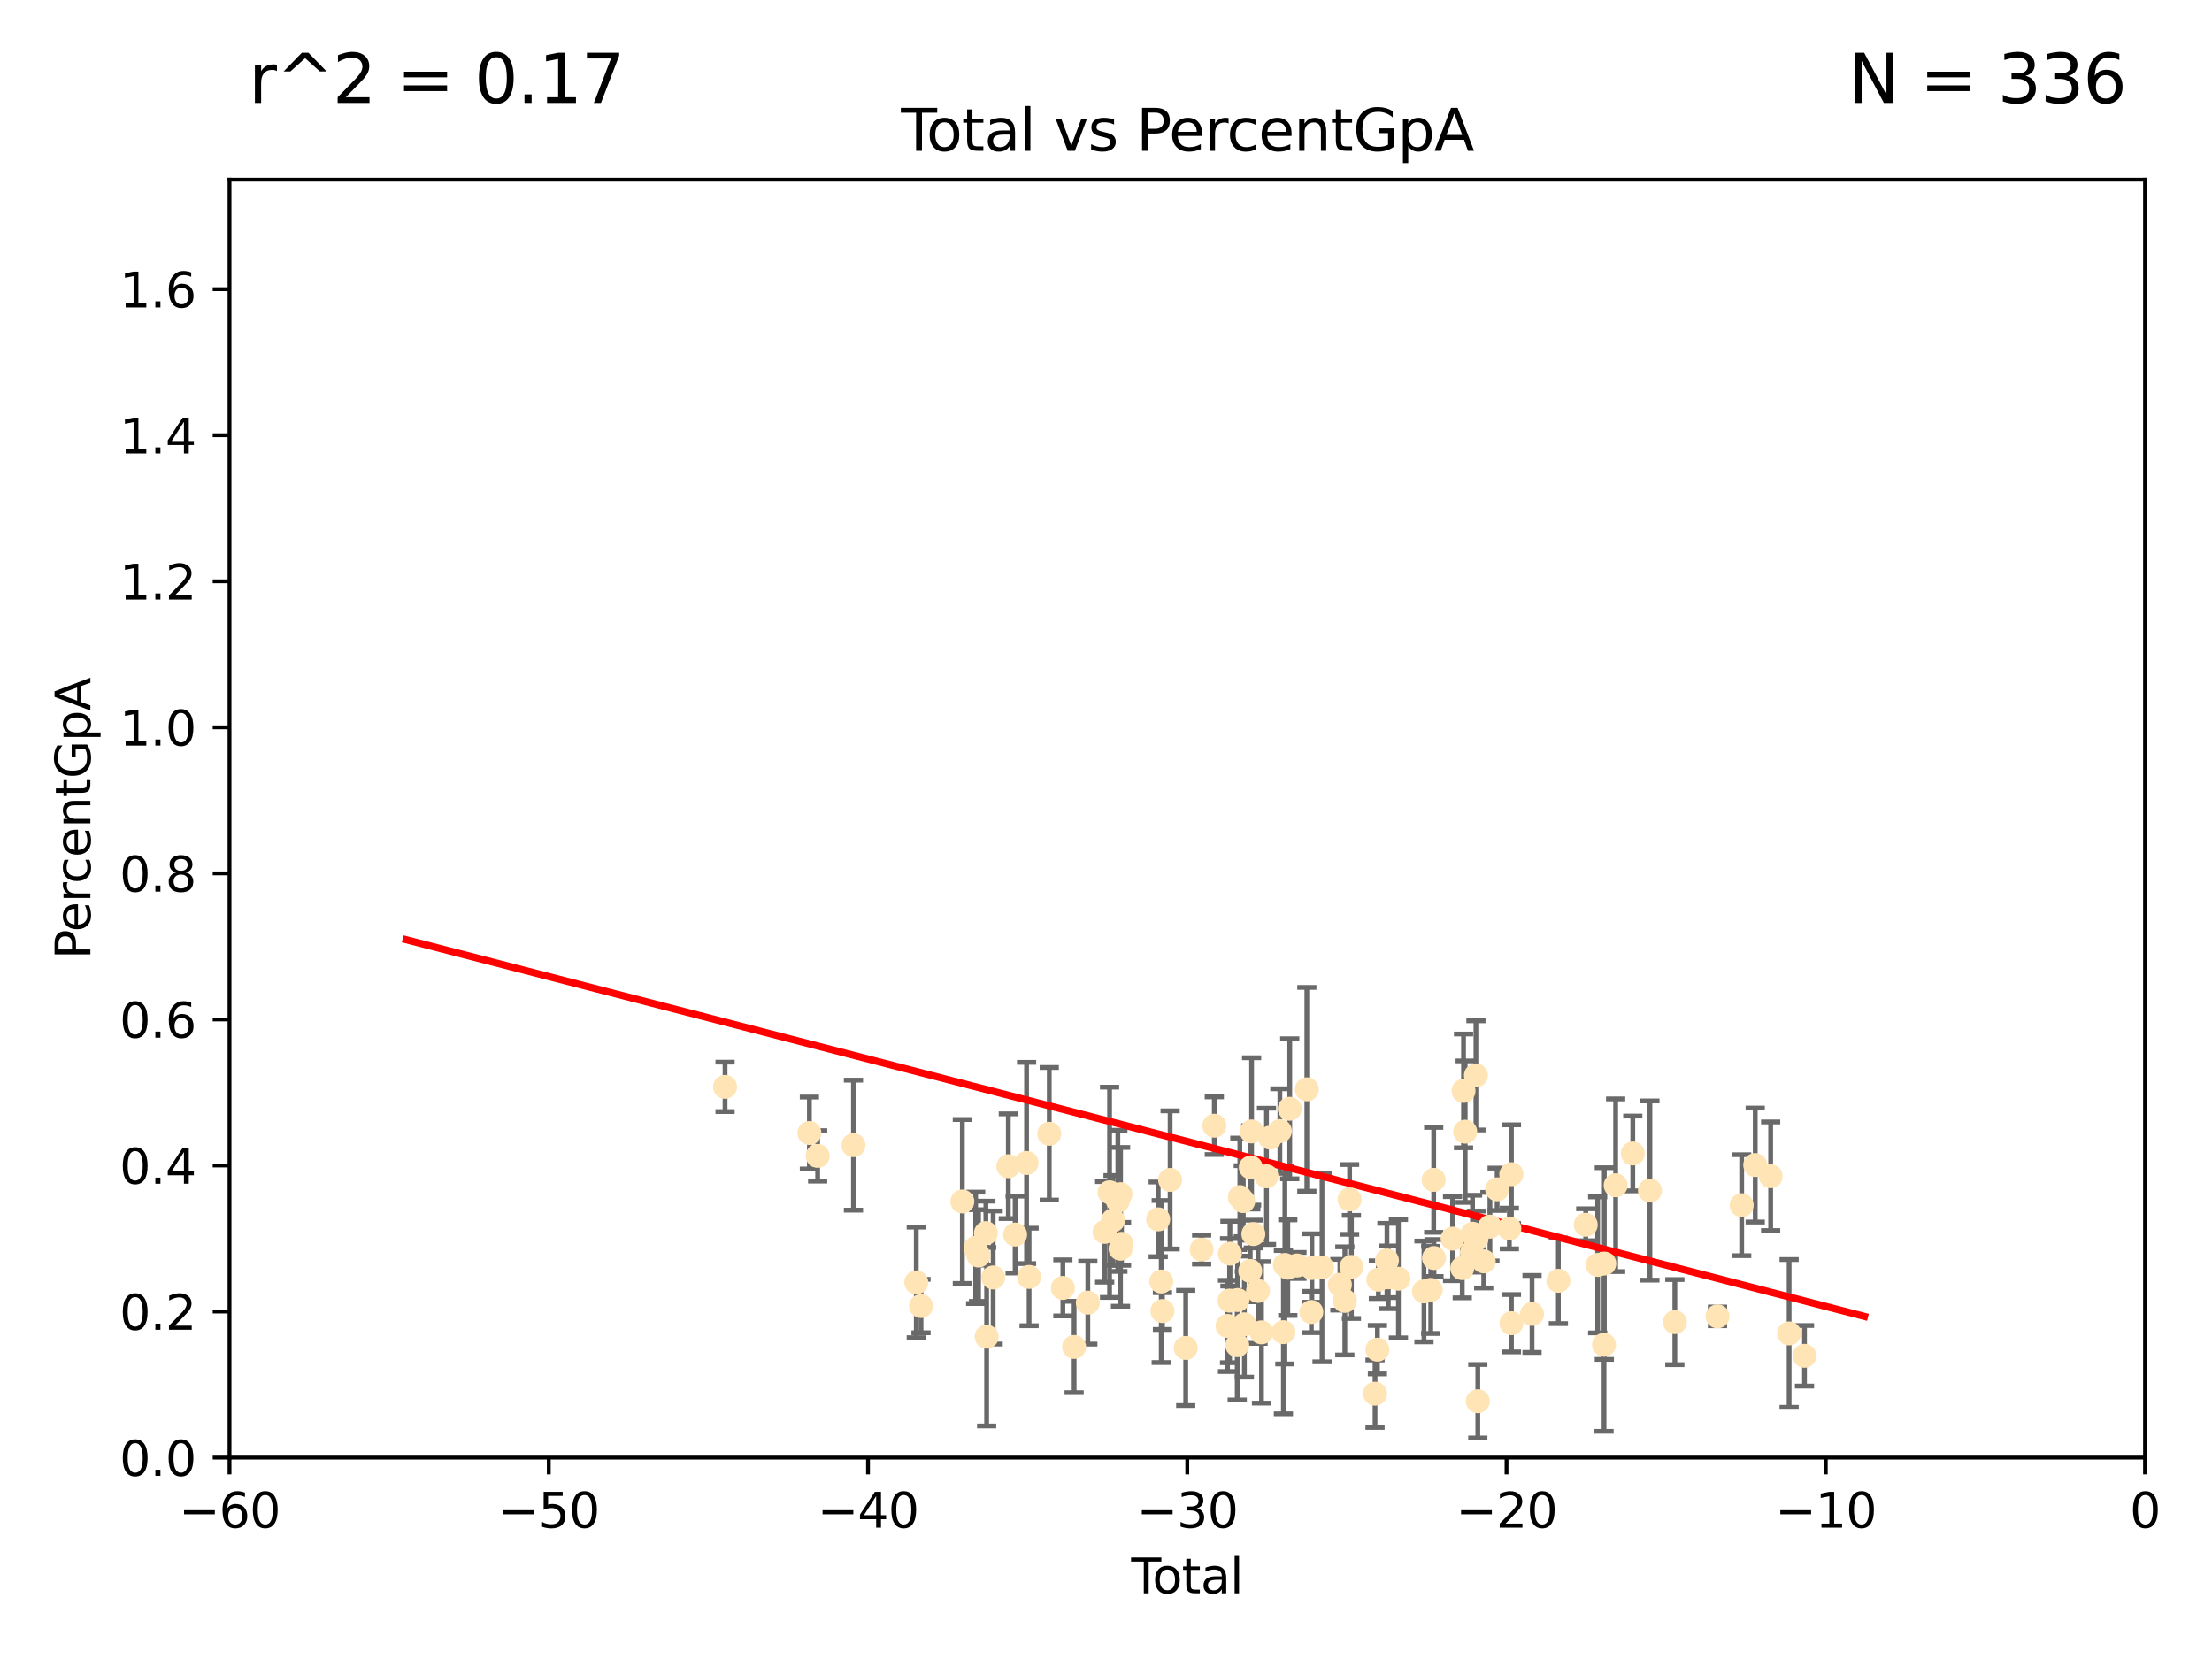 <?xml version="1.0" encoding="utf-8" standalone="no"?>
<!DOCTYPE svg PUBLIC "-//W3C//DTD SVG 1.1//EN"
  "http://www.w3.org/Graphics/SVG/1.1/DTD/svg11.dtd">
<svg xmlns:xlink="http://www.w3.org/1999/xlink" width="460.8pt" height="345.6pt" viewBox="0 0 460.8 345.6" xmlns="http://www.w3.org/2000/svg" version="1.1">
 <defs>
  <style type="text/css">*{stroke-linejoin: round; stroke-linecap: butt}</style>
 </defs>
 <g id="figure_1">
  <g id="patch_1">
   <path d="M 0 345.6 
L 460.8 345.6 
L 460.8 0 
L 0 0 
z
" style="fill: #ffffff"/>
  </g>
  <g id="axes_1">
   <g id="patch_2">
    <path d="M 47.81 303.64 
L 446.85 303.64 
L 446.85 37.422 
L 47.81 37.422 
z
" style="fill: #ffffff"/>
   </g>
   <g id="PathCollection_1">
    <defs>
     <path id="mfb6d7a80a4" d="M 0 1.118 
C 0.297 1.118 0.581 1 0.791 0.791 
C 1 0.581 1.118 0.297 1.118 0 
C 1.118 -0.297 1 -0.581 0.791 -0.791 
C 0.581 -1 0.297 -1.118 0 -1.118 
C -0.297 -1.118 -0.581 -1 -0.791 -0.791 
C -1 -0.581 -1.118 -0.297 -1.118 0 
C -1.118 0.297 -1 0.581 -0.791 0.791 
C -0.581 1 -0.297 1.118 0 1.118 
z
" style="stroke: #ffe4b5"/>
    </defs>
    <g clip-path="url(#p1e394a19bc)">
     <use xlink:href="#mfb6d7a80a4" x="151.04" y="226.414" style="fill: #ffe4b5; stroke: #ffe4b5"/>
     <use xlink:href="#mfb6d7a80a4" x="168.611" y="236.027" style="fill: #ffe4b5; stroke: #ffe4b5"/>
     <use xlink:href="#mfb6d7a80a4" x="170.331" y="240.789" style="fill: #ffe4b5; stroke: #ffe4b5"/>
     <use xlink:href="#mfb6d7a80a4" x="177.789" y="238.559" style="fill: #ffe4b5; stroke: #ffe4b5"/>
     <use xlink:href="#mfb6d7a80a4" x="190.877" y="267.147" style="fill: #ffe4b5; stroke: #ffe4b5"/>
     <use xlink:href="#mfb6d7a80a4" x="191.867" y="272.074" style="fill: #ffe4b5; stroke: #ffe4b5"/>
     <use xlink:href="#mfb6d7a80a4" x="200.473" y="250.291" style="fill: #ffe4b5; stroke: #ffe4b5"/>
     <use xlink:href="#mfb6d7a80a4" x="203.247" y="259.947" style="fill: #ffe4b5; stroke: #ffe4b5"/>
     <use xlink:href="#mfb6d7a80a4" x="203.845" y="261.557" style="fill: #ffe4b5; stroke: #ffe4b5"/>
     <use xlink:href="#mfb6d7a80a4" x="205.376" y="256.885" style="fill: #ffe4b5; stroke: #ffe4b5"/>
     <use xlink:href="#mfb6d7a80a4" x="205.533" y="278.455" style="fill: #ffe4b5; stroke: #ffe4b5"/>
     <use xlink:href="#mfb6d7a80a4" x="206.889" y="266.122" style="fill: #ffe4b5; stroke: #ffe4b5"/>
     <use xlink:href="#mfb6d7a80a4" x="210.048" y="242.944" style="fill: #ffe4b5; stroke: #ffe4b5"/>
     <use xlink:href="#mfb6d7a80a4" x="211.468" y="257.181" style="fill: #ffe4b5; stroke: #ffe4b5"/>
     <use xlink:href="#mfb6d7a80a4" x="213.851" y="242.268" style="fill: #ffe4b5; stroke: #ffe4b5"/>
     <use xlink:href="#mfb6d7a80a4" x="214.376" y="266.013" style="fill: #ffe4b5; stroke: #ffe4b5"/>
     <use xlink:href="#mfb6d7a80a4" x="218.579" y="236.184" style="fill: #ffe4b5; stroke: #ffe4b5"/>
     <use xlink:href="#mfb6d7a80a4" x="221.414" y="268.295" style="fill: #ffe4b5; stroke: #ffe4b5"/>
     <use xlink:href="#mfb6d7a80a4" x="223.758" y="280.593" style="fill: #ffe4b5; stroke: #ffe4b5"/>
     <use xlink:href="#mfb6d7a80a4" x="226.613" y="271.363" style="fill: #ffe4b5; stroke: #ffe4b5"/>
     <use xlink:href="#mfb6d7a80a4" x="230.121" y="256.621" style="fill: #ffe4b5; stroke: #ffe4b5"/>
     <use xlink:href="#mfb6d7a80a4" x="231.142" y="248.376" style="fill: #ffe4b5; stroke: #ffe4b5"/>
     <use xlink:href="#mfb6d7a80a4" x="231.867" y="254.219" style="fill: #ffe4b5; stroke: #ffe4b5"/>
     <use xlink:href="#mfb6d7a80a4" x="232.872" y="250.158" style="fill: #ffe4b5; stroke: #ffe4b5"/>
     <use xlink:href="#mfb6d7a80a4" x="233.423" y="260.135" style="fill: #ffe4b5; stroke: #ffe4b5"/>
     <use xlink:href="#mfb6d7a80a4" x="233.435" y="248.768" style="fill: #ffe4b5; stroke: #ffe4b5"/>
     <use xlink:href="#mfb6d7a80a4" x="233.637" y="259.114" style="fill: #ffe4b5; stroke: #ffe4b5"/>
     <use xlink:href="#mfb6d7a80a4" x="241.277" y="254.015" style="fill: #ffe4b5; stroke: #ffe4b5"/>
     <use xlink:href="#mfb6d7a80a4" x="241.907" y="266.968" style="fill: #ffe4b5; stroke: #ffe4b5"/>
     <use xlink:href="#mfb6d7a80a4" x="242.157" y="273.114" style="fill: #ffe4b5; stroke: #ffe4b5"/>
     <use xlink:href="#mfb6d7a80a4" x="243.757" y="245.796" style="fill: #ffe4b5; stroke: #ffe4b5"/>
     <use xlink:href="#mfb6d7a80a4" x="247.007" y="280.799" style="fill: #ffe4b5; stroke: #ffe4b5"/>
     <use xlink:href="#mfb6d7a80a4" x="250.327" y="260.315" style="fill: #ffe4b5; stroke: #ffe4b5"/>
     <use xlink:href="#mfb6d7a80a4" x="252.963" y="234.502" style="fill: #ffe4b5; stroke: #ffe4b5"/>
     <use xlink:href="#mfb6d7a80a4" x="255.717" y="276.214" style="fill: #ffe4b5; stroke: #ffe4b5"/>
     <use xlink:href="#mfb6d7a80a4" x="256.143" y="270.944" style="fill: #ffe4b5; stroke: #ffe4b5"/>
     <use xlink:href="#mfb6d7a80a4" x="256.22" y="261.161" style="fill: #ffe4b5; stroke: #ffe4b5"/>
     <use xlink:href="#mfb6d7a80a4" x="257.735" y="280.226" style="fill: #ffe4b5; stroke: #ffe4b5"/>
     <use xlink:href="#mfb6d7a80a4" x="257.8" y="270.817" style="fill: #ffe4b5; stroke: #ffe4b5"/>
     <use xlink:href="#mfb6d7a80a4" x="258.283" y="249.371" style="fill: #ffe4b5; stroke: #ffe4b5"/>
     <use xlink:href="#mfb6d7a80a4" x="259.001" y="250.221" style="fill: #ffe4b5; stroke: #ffe4b5"/>
     <use xlink:href="#mfb6d7a80a4" x="259.228" y="275.876" style="fill: #ffe4b5; stroke: #ffe4b5"/>
     <use xlink:href="#mfb6d7a80a4" x="260.447" y="264.762" style="fill: #ffe4b5; stroke: #ffe4b5"/>
     <use xlink:href="#mfb6d7a80a4" x="260.567" y="243.19" style="fill: #ffe4b5; stroke: #ffe4b5"/>
     <use xlink:href="#mfb6d7a80a4" x="260.734" y="235.698" style="fill: #ffe4b5; stroke: #ffe4b5"/>
     <use xlink:href="#mfb6d7a80a4" x="261.098" y="257.073" style="fill: #ffe4b5; stroke: #ffe4b5"/>
     <use xlink:href="#mfb6d7a80a4" x="262.068" y="268.931" style="fill: #ffe4b5; stroke: #ffe4b5"/>
     <use xlink:href="#mfb6d7a80a4" x="262.792" y="277.552" style="fill: #ffe4b5; stroke: #ffe4b5"/>
     <use xlink:href="#mfb6d7a80a4" x="263.835" y="245.05" style="fill: #ffe4b5; stroke: #ffe4b5"/>
     <use xlink:href="#mfb6d7a80a4" x="264.589" y="236.98" style="fill: #ffe4b5; stroke: #ffe4b5"/>
     <use xlink:href="#mfb6d7a80a4" x="266.623" y="235.617" style="fill: #ffe4b5; stroke: #ffe4b5"/>
     <use xlink:href="#mfb6d7a80a4" x="267.357" y="277.512" style="fill: #ffe4b5; stroke: #ffe4b5"/>
     <use xlink:href="#mfb6d7a80a4" x="267.664" y="263.513" style="fill: #ffe4b5; stroke: #ffe4b5"/>
     <use xlink:href="#mfb6d7a80a4" x="268.274" y="264.076" style="fill: #ffe4b5; stroke: #ffe4b5"/>
     <use xlink:href="#mfb6d7a80a4" x="268.678" y="230.977" style="fill: #ffe4b5; stroke: #ffe4b5"/>
     <use xlink:href="#mfb6d7a80a4" x="270.185" y="263.624" style="fill: #ffe4b5; stroke: #ffe4b5"/>
     <use xlink:href="#mfb6d7a80a4" x="272.241" y="226.923" style="fill: #ffe4b5; stroke: #ffe4b5"/>
     <use xlink:href="#mfb6d7a80a4" x="273.181" y="273.318" style="fill: #ffe4b5; stroke: #ffe4b5"/>
     <use xlink:href="#mfb6d7a80a4" x="273.29" y="264.149" style="fill: #ffe4b5; stroke: #ffe4b5"/>
     <use xlink:href="#mfb6d7a80a4" x="275.404" y="264.033" style="fill: #ffe4b5; stroke: #ffe4b5"/>
     <use xlink:href="#mfb6d7a80a4" x="279.125" y="267.636" style="fill: #ffe4b5; stroke: #ffe4b5"/>
     <use xlink:href="#mfb6d7a80a4" x="280.154" y="270.998" style="fill: #ffe4b5; stroke: #ffe4b5"/>
     <use xlink:href="#mfb6d7a80a4" x="281.147" y="249.865" style="fill: #ffe4b5; stroke: #ffe4b5"/>
     <use xlink:href="#mfb6d7a80a4" x="281.524" y="263.928" style="fill: #ffe4b5; stroke: #ffe4b5"/>
     <use xlink:href="#mfb6d7a80a4" x="286.443" y="290.323" style="fill: #ffe4b5; stroke: #ffe4b5"/>
     <use xlink:href="#mfb6d7a80a4" x="286.939" y="281.158" style="fill: #ffe4b5; stroke: #ffe4b5"/>
     <use xlink:href="#mfb6d7a80a4" x="287.137" y="266.583" style="fill: #ffe4b5; stroke: #ffe4b5"/>
     <use xlink:href="#mfb6d7a80a4" x="288.925" y="262.58" style="fill: #ffe4b5; stroke: #ffe4b5"/>
     <use xlink:href="#mfb6d7a80a4" x="289.206" y="266.086" style="fill: #ffe4b5; stroke: #ffe4b5"/>
     <use xlink:href="#mfb6d7a80a4" x="291.315" y="266.382" style="fill: #ffe4b5; stroke: #ffe4b5"/>
     <use xlink:href="#mfb6d7a80a4" x="296.637" y="269.033" style="fill: #ffe4b5; stroke: #ffe4b5"/>
     <use xlink:href="#mfb6d7a80a4" x="298.047" y="268.711" style="fill: #ffe4b5; stroke: #ffe4b5"/>
     <use xlink:href="#mfb6d7a80a4" x="298.665" y="245.787" style="fill: #ffe4b5; stroke: #ffe4b5"/>
     <use xlink:href="#mfb6d7a80a4" x="298.724" y="262.073" style="fill: #ffe4b5; stroke: #ffe4b5"/>
     <use xlink:href="#mfb6d7a80a4" x="302.596" y="258.032" style="fill: #ffe4b5; stroke: #ffe4b5"/>
     <use xlink:href="#mfb6d7a80a4" x="304.615" y="264.175" style="fill: #ffe4b5; stroke: #ffe4b5"/>
     <use xlink:href="#mfb6d7a80a4" x="304.88" y="227.255" style="fill: #ffe4b5; stroke: #ffe4b5"/>
     <use xlink:href="#mfb6d7a80a4" x="305.223" y="235.747" style="fill: #ffe4b5; stroke: #ffe4b5"/>
     <use xlink:href="#mfb6d7a80a4" x="306.623" y="260.899" style="fill: #ffe4b5; stroke: #ffe4b5"/>
     <use xlink:href="#mfb6d7a80a4" x="306.755" y="257.004" style="fill: #ffe4b5; stroke: #ffe4b5"/>
     <use xlink:href="#mfb6d7a80a4" x="307.463" y="224.022" style="fill: #ffe4b5; stroke: #ffe4b5"/>
     <use xlink:href="#mfb6d7a80a4" x="307.585" y="258.063" style="fill: #ffe4b5; stroke: #ffe4b5"/>
     <use xlink:href="#mfb6d7a80a4" x="307.855" y="291.9" style="fill: #ffe4b5; stroke: #ffe4b5"/>
     <use xlink:href="#mfb6d7a80a4" x="309.086" y="262.766" style="fill: #ffe4b5; stroke: #ffe4b5"/>
     <use xlink:href="#mfb6d7a80a4" x="310.38" y="255.536" style="fill: #ffe4b5; stroke: #ffe4b5"/>
     <use xlink:href="#mfb6d7a80a4" x="311.881" y="247.755" style="fill: #ffe4b5; stroke: #ffe4b5"/>
     <use xlink:href="#mfb6d7a80a4" x="314.429" y="255.923" style="fill: #ffe4b5; stroke: #ffe4b5"/>
     <use xlink:href="#mfb6d7a80a4" x="314.859" y="244.605" style="fill: #ffe4b5; stroke: #ffe4b5"/>
     <use xlink:href="#mfb6d7a80a4" x="314.861" y="275.65" style="fill: #ffe4b5; stroke: #ffe4b5"/>
     <use xlink:href="#mfb6d7a80a4" x="319.153" y="273.716" style="fill: #ffe4b5; stroke: #ffe4b5"/>
     <use xlink:href="#mfb6d7a80a4" x="324.637" y="266.81" style="fill: #ffe4b5; stroke: #ffe4b5"/>
     <use xlink:href="#mfb6d7a80a4" x="330.338" y="255.144" style="fill: #ffe4b5; stroke: #ffe4b5"/>
     <use xlink:href="#mfb6d7a80a4" x="332.825" y="263.502" style="fill: #ffe4b5; stroke: #ffe4b5"/>
     <use xlink:href="#mfb6d7a80a4" x="334.152" y="280.145" style="fill: #ffe4b5; stroke: #ffe4b5"/>
     <use xlink:href="#mfb6d7a80a4" x="334.21" y="263.22" style="fill: #ffe4b5; stroke: #ffe4b5"/>
     <use xlink:href="#mfb6d7a80a4" x="336.569" y="246.914" style="fill: #ffe4b5; stroke: #ffe4b5"/>
     <use xlink:href="#mfb6d7a80a4" x="340.141" y="240.286" style="fill: #ffe4b5; stroke: #ffe4b5"/>
     <use xlink:href="#mfb6d7a80a4" x="343.707" y="248.011" style="fill: #ffe4b5; stroke: #ffe4b5"/>
     <use xlink:href="#mfb6d7a80a4" x="348.902" y="275.42" style="fill: #ffe4b5; stroke: #ffe4b5"/>
     <use xlink:href="#mfb6d7a80a4" x="357.784" y="274.227" style="fill: #ffe4b5; stroke: #ffe4b5"/>
     <use xlink:href="#mfb6d7a80a4" x="362.824" y="251.062" style="fill: #ffe4b5; stroke: #ffe4b5"/>
     <use xlink:href="#mfb6d7a80a4" x="365.647" y="242.699" style="fill: #ffe4b5; stroke: #ffe4b5"/>
     <use xlink:href="#mfb6d7a80a4" x="368.86" y="245.035" style="fill: #ffe4b5; stroke: #ffe4b5"/>
     <use xlink:href="#mfb6d7a80a4" x="372.707" y="277.774" style="fill: #ffe4b5; stroke: #ffe4b5"/>
     <use xlink:href="#mfb6d7a80a4" x="375.911" y="282.436" style="fill: #ffe4b5; stroke: #ffe4b5"/>
    </g>
   </g>
   <g id="matplotlib.axis_1">
    <g id="xtick_1">
     <g id="line2d_1">
      <defs>
       <path id="m4514c29e55" d="M 0 0 
L 0 3.5 
" style="stroke: #000000; stroke-width: 0.8"/>
      </defs>
      <g>
       <use xlink:href="#m4514c29e55" x="47.81" y="303.64" style="stroke: #000000; stroke-width: 0.8"/>
      </g>
     </g>
     <g id="text_1">
      <!-- −60 -->
      <g transform="translate(37.258 318.238)scale(0.1 -0.1)">
       <defs>
        <path id="DejaVuSans-2212" d="M 678 2272 
L 4684 2272 
L 4684 1741 
L 678 1741 
L 678 2272 
z
" transform="scale(0.016)"/>
        <path id="DejaVuSans-36" d="M 2113 2584 
Q 1688 2584 1439 2293 
Q 1191 2003 1191 1497 
Q 1191 994 1439 701 
Q 1688 409 2113 409 
Q 2538 409 2786 701 
Q 3034 994 3034 1497 
Q 3034 2003 2786 2293 
Q 2538 2584 2113 2584 
z
M 3366 4563 
L 3366 3988 
Q 3128 4100 2886 4159 
Q 2644 4219 2406 4219 
Q 1781 4219 1451 3797 
Q 1122 3375 1075 2522 
Q 1259 2794 1537 2939 
Q 1816 3084 2150 3084 
Q 2853 3084 3261 2657 
Q 3669 2231 3669 1497 
Q 3669 778 3244 343 
Q 2819 -91 2113 -91 
Q 1303 -91 875 529 
Q 447 1150 447 2328 
Q 447 3434 972 4092 
Q 1497 4750 2381 4750 
Q 2619 4750 2861 4703 
Q 3103 4656 3366 4563 
z
" transform="scale(0.016)"/>
        <path id="DejaVuSans-30" d="M 2034 4250 
Q 1547 4250 1301 3770 
Q 1056 3291 1056 2328 
Q 1056 1369 1301 889 
Q 1547 409 2034 409 
Q 2525 409 2770 889 
Q 3016 1369 3016 2328 
Q 3016 3291 2770 3770 
Q 2525 4250 2034 4250 
z
M 2034 4750 
Q 2819 4750 3233 4129 
Q 3647 3509 3647 2328 
Q 3647 1150 3233 529 
Q 2819 -91 2034 -91 
Q 1250 -91 836 529 
Q 422 1150 422 2328 
Q 422 3509 836 4129 
Q 1250 4750 2034 4750 
z
" transform="scale(0.016)"/>
       </defs>
       <use xlink:href="#DejaVuSans-2212"/>
       <use xlink:href="#DejaVuSans-36" x="83.789"/>
       <use xlink:href="#DejaVuSans-30" x="147.412"/>
      </g>
     </g>
    </g>
    <g id="xtick_2">
     <g id="line2d_2">
      <g>
       <use xlink:href="#m4514c29e55" x="114.317" y="303.64" style="stroke: #000000; stroke-width: 0.8"/>
      </g>
     </g>
     <g id="text_2">
      <!-- −50 -->
      <g transform="translate(103.764 318.238)scale(0.1 -0.1)">
       <defs>
        <path id="DejaVuSans-35" d="M 691 4666 
L 3169 4666 
L 3169 4134 
L 1269 4134 
L 1269 2991 
Q 1406 3038 1543 3061 
Q 1681 3084 1819 3084 
Q 2600 3084 3056 2656 
Q 3513 2228 3513 1497 
Q 3513 744 3044 326 
Q 2575 -91 1722 -91 
Q 1428 -91 1123 -41 
Q 819 9 494 109 
L 494 744 
Q 775 591 1075 516 
Q 1375 441 1709 441 
Q 2250 441 2565 725 
Q 2881 1009 2881 1497 
Q 2881 1984 2565 2268 
Q 2250 2553 1709 2553 
Q 1456 2553 1204 2497 
Q 953 2441 691 2322 
L 691 4666 
z
" transform="scale(0.016)"/>
       </defs>
       <use xlink:href="#DejaVuSans-2212"/>
       <use xlink:href="#DejaVuSans-35" x="83.789"/>
       <use xlink:href="#DejaVuSans-30" x="147.412"/>
      </g>
     </g>
    </g>
    <g id="xtick_3">
     <g id="line2d_3">
      <g>
       <use xlink:href="#m4514c29e55" x="180.823" y="303.64" style="stroke: #000000; stroke-width: 0.8"/>
      </g>
     </g>
     <g id="text_3">
      <!-- −40 -->
      <g transform="translate(170.271 318.238)scale(0.1 -0.1)">
       <defs>
        <path id="DejaVuSans-34" d="M 2419 4116 
L 825 1625 
L 2419 1625 
L 2419 4116 
z
M 2253 4666 
L 3047 4666 
L 3047 1625 
L 3713 1625 
L 3713 1100 
L 3047 1100 
L 3047 0 
L 2419 0 
L 2419 1100 
L 313 1100 
L 313 1709 
L 2253 4666 
z
" transform="scale(0.016)"/>
       </defs>
       <use xlink:href="#DejaVuSans-2212"/>
       <use xlink:href="#DejaVuSans-34" x="83.789"/>
       <use xlink:href="#DejaVuSans-30" x="147.412"/>
      </g>
     </g>
    </g>
    <g id="xtick_4">
     <g id="line2d_4">
      <g>
       <use xlink:href="#m4514c29e55" x="247.33" y="303.64" style="stroke: #000000; stroke-width: 0.8"/>
      </g>
     </g>
     <g id="text_4">
      <!-- −30 -->
      <g transform="translate(236.778 318.238)scale(0.1 -0.1)">
       <defs>
        <path id="DejaVuSans-33" d="M 2597 2516 
Q 3050 2419 3304 2112 
Q 3559 1806 3559 1356 
Q 3559 666 3084 287 
Q 2609 -91 1734 -91 
Q 1441 -91 1130 -33 
Q 819 25 488 141 
L 488 750 
Q 750 597 1062 519 
Q 1375 441 1716 441 
Q 2309 441 2620 675 
Q 2931 909 2931 1356 
Q 2931 1769 2642 2001 
Q 2353 2234 1838 2234 
L 1294 2234 
L 1294 2753 
L 1863 2753 
Q 2328 2753 2575 2939 
Q 2822 3125 2822 3475 
Q 2822 3834 2567 4026 
Q 2313 4219 1838 4219 
Q 1578 4219 1281 4162 
Q 984 4106 628 3988 
L 628 4550 
Q 988 4650 1302 4700 
Q 1616 4750 1894 4750 
Q 2613 4750 3031 4423 
Q 3450 4097 3450 3541 
Q 3450 3153 3228 2886 
Q 3006 2619 2597 2516 
z
" transform="scale(0.016)"/>
       </defs>
       <use xlink:href="#DejaVuSans-2212"/>
       <use xlink:href="#DejaVuSans-33" x="83.789"/>
       <use xlink:href="#DejaVuSans-30" x="147.412"/>
      </g>
     </g>
    </g>
    <g id="xtick_5">
     <g id="line2d_5">
      <g>
       <use xlink:href="#m4514c29e55" x="313.837" y="303.64" style="stroke: #000000; stroke-width: 0.8"/>
      </g>
     </g>
     <g id="text_5">
      <!-- −20 -->
      <g transform="translate(303.284 318.238)scale(0.1 -0.1)">
       <defs>
        <path id="DejaVuSans-32" d="M 1228 531 
L 3431 531 
L 3431 0 
L 469 0 
L 469 531 
Q 828 903 1448 1529 
Q 2069 2156 2228 2338 
Q 2531 2678 2651 2914 
Q 2772 3150 2772 3378 
Q 2772 3750 2511 3984 
Q 2250 4219 1831 4219 
Q 1534 4219 1204 4116 
Q 875 4013 500 3803 
L 500 4441 
Q 881 4594 1212 4672 
Q 1544 4750 1819 4750 
Q 2544 4750 2975 4387 
Q 3406 4025 3406 3419 
Q 3406 3131 3298 2873 
Q 3191 2616 2906 2266 
Q 2828 2175 2409 1742 
Q 1991 1309 1228 531 
z
" transform="scale(0.016)"/>
       </defs>
       <use xlink:href="#DejaVuSans-2212"/>
       <use xlink:href="#DejaVuSans-32" x="83.789"/>
       <use xlink:href="#DejaVuSans-30" x="147.412"/>
      </g>
     </g>
    </g>
    <g id="xtick_6">
     <g id="line2d_6">
      <g>
       <use xlink:href="#m4514c29e55" x="380.343" y="303.64" style="stroke: #000000; stroke-width: 0.8"/>
      </g>
     </g>
     <g id="text_6">
      <!-- −10 -->
      <g transform="translate(369.791 318.238)scale(0.1 -0.1)">
       <defs>
        <path id="DejaVuSans-31" d="M 794 531 
L 1825 531 
L 1825 4091 
L 703 3866 
L 703 4441 
L 1819 4666 
L 2450 4666 
L 2450 531 
L 3481 531 
L 3481 0 
L 794 0 
L 794 531 
z
" transform="scale(0.016)"/>
       </defs>
       <use xlink:href="#DejaVuSans-2212"/>
       <use xlink:href="#DejaVuSans-31" x="83.789"/>
       <use xlink:href="#DejaVuSans-30" x="147.412"/>
      </g>
     </g>
    </g>
    <g id="xtick_7">
     <g id="line2d_7">
      <g>
       <use xlink:href="#m4514c29e55" x="446.85" y="303.64" style="stroke: #000000; stroke-width: 0.8"/>
      </g>
     </g>
     <g id="text_7">
      <!-- 0 -->
      <g transform="translate(443.669 318.238)scale(0.1 -0.1)">
       <use xlink:href="#DejaVuSans-30"/>
      </g>
     </g>
    </g>
    <g id="text_8">
     <!-- Total -->
     <g transform="translate(235.653 331.917)scale(0.1 -0.1)">
      <defs>
       <path id="DejaVuSans-54" d="M -19 4666 
L 3928 4666 
L 3928 4134 
L 2272 4134 
L 2272 0 
L 1638 0 
L 1638 4134 
L -19 4134 
L -19 4666 
z
" transform="scale(0.016)"/>
       <path id="DejaVuSans-6f" d="M 1959 3097 
Q 1497 3097 1228 2736 
Q 959 2375 959 1747 
Q 959 1119 1226 758 
Q 1494 397 1959 397 
Q 2419 397 2687 759 
Q 2956 1122 2956 1747 
Q 2956 2369 2687 2733 
Q 2419 3097 1959 3097 
z
M 1959 3584 
Q 2709 3584 3137 3096 
Q 3566 2609 3566 1747 
Q 3566 888 3137 398 
Q 2709 -91 1959 -91 
Q 1206 -91 779 398 
Q 353 888 353 1747 
Q 353 2609 779 3096 
Q 1206 3584 1959 3584 
z
" transform="scale(0.016)"/>
       <path id="DejaVuSans-74" d="M 1172 4494 
L 1172 3500 
L 2356 3500 
L 2356 3053 
L 1172 3053 
L 1172 1153 
Q 1172 725 1289 603 
Q 1406 481 1766 481 
L 2356 481 
L 2356 0 
L 1766 0 
Q 1100 0 847 248 
Q 594 497 594 1153 
L 594 3053 
L 172 3053 
L 172 3500 
L 594 3500 
L 594 4494 
L 1172 4494 
z
" transform="scale(0.016)"/>
       <path id="DejaVuSans-61" d="M 2194 1759 
Q 1497 1759 1228 1600 
Q 959 1441 959 1056 
Q 959 750 1161 570 
Q 1363 391 1709 391 
Q 2188 391 2477 730 
Q 2766 1069 2766 1631 
L 2766 1759 
L 2194 1759 
z
M 3341 1997 
L 3341 0 
L 2766 0 
L 2766 531 
Q 2569 213 2275 61 
Q 1981 -91 1556 -91 
Q 1019 -91 701 211 
Q 384 513 384 1019 
Q 384 1609 779 1909 
Q 1175 2209 1959 2209 
L 2766 2209 
L 2766 2266 
Q 2766 2663 2505 2880 
Q 2244 3097 1772 3097 
Q 1472 3097 1187 3025 
Q 903 2953 641 2809 
L 641 3341 
Q 956 3463 1253 3523 
Q 1550 3584 1831 3584 
Q 2591 3584 2966 3190 
Q 3341 2797 3341 1997 
z
" transform="scale(0.016)"/>
       <path id="DejaVuSans-6c" d="M 603 4863 
L 1178 4863 
L 1178 0 
L 603 0 
L 603 4863 
z
" transform="scale(0.016)"/>
      </defs>
      <use xlink:href="#DejaVuSans-54"/>
      <use xlink:href="#DejaVuSans-6f" x="44.084"/>
      <use xlink:href="#DejaVuSans-74" x="105.266"/>
      <use xlink:href="#DejaVuSans-61" x="144.475"/>
      <use xlink:href="#DejaVuSans-6c" x="205.754"/>
     </g>
    </g>
   </g>
   <g id="matplotlib.axis_2">
    <g id="ytick_1">
     <g id="line2d_8">
      <defs>
       <path id="mb9b8a74f43" d="M 0 0 
L -3.5 0 
" style="stroke: #000000; stroke-width: 0.8"/>
      </defs>
      <g>
       <use xlink:href="#mb9b8a74f43" x="47.81" y="303.64" style="stroke: #000000; stroke-width: 0.8"/>
      </g>
     </g>
     <g id="text_9">
      <!-- 0.0 -->
      <g transform="translate(24.907 307.439)scale(0.1 -0.1)">
       <defs>
        <path id="DejaVuSans-2e" d="M 684 794 
L 1344 794 
L 1344 0 
L 684 0 
L 684 794 
z
" transform="scale(0.016)"/>
       </defs>
       <use xlink:href="#DejaVuSans-30"/>
       <use xlink:href="#DejaVuSans-2e" x="63.623"/>
       <use xlink:href="#DejaVuSans-30" x="95.41"/>
      </g>
     </g>
    </g>
    <g id="ytick_2">
     <g id="line2d_9">
      <g>
       <use xlink:href="#mb9b8a74f43" x="47.81" y="273.215" style="stroke: #000000; stroke-width: 0.8"/>
      </g>
     </g>
     <g id="text_10">
      <!-- 0.2 -->
      <g transform="translate(24.907 277.014)scale(0.1 -0.1)">
       <use xlink:href="#DejaVuSans-30"/>
       <use xlink:href="#DejaVuSans-2e" x="63.623"/>
       <use xlink:href="#DejaVuSans-32" x="95.41"/>
      </g>
     </g>
    </g>
    <g id="ytick_3">
     <g id="line2d_10">
      <g>
       <use xlink:href="#mb9b8a74f43" x="47.81" y="242.79" style="stroke: #000000; stroke-width: 0.8"/>
      </g>
     </g>
     <g id="text_11">
      <!-- 0.4 -->
      <g transform="translate(24.907 246.589)scale(0.1 -0.1)">
       <use xlink:href="#DejaVuSans-30"/>
       <use xlink:href="#DejaVuSans-2e" x="63.623"/>
       <use xlink:href="#DejaVuSans-34" x="95.41"/>
      </g>
     </g>
    </g>
    <g id="ytick_4">
     <g id="line2d_11">
      <g>
       <use xlink:href="#mb9b8a74f43" x="47.81" y="212.365" style="stroke: #000000; stroke-width: 0.8"/>
      </g>
     </g>
     <g id="text_12">
      <!-- 0.6 -->
      <g transform="translate(24.907 216.164)scale(0.1 -0.1)">
       <use xlink:href="#DejaVuSans-30"/>
       <use xlink:href="#DejaVuSans-2e" x="63.623"/>
       <use xlink:href="#DejaVuSans-36" x="95.41"/>
      </g>
     </g>
    </g>
    <g id="ytick_5">
     <g id="line2d_12">
      <g>
       <use xlink:href="#mb9b8a74f43" x="47.81" y="181.94" style="stroke: #000000; stroke-width: 0.8"/>
      </g>
     </g>
     <g id="text_13">
      <!-- 0.8 -->
      <g transform="translate(24.907 185.739)scale(0.1 -0.1)">
       <defs>
        <path id="DejaVuSans-38" d="M 2034 2216 
Q 1584 2216 1326 1975 
Q 1069 1734 1069 1313 
Q 1069 891 1326 650 
Q 1584 409 2034 409 
Q 2484 409 2743 651 
Q 3003 894 3003 1313 
Q 3003 1734 2745 1975 
Q 2488 2216 2034 2216 
z
M 1403 2484 
Q 997 2584 770 2862 
Q 544 3141 544 3541 
Q 544 4100 942 4425 
Q 1341 4750 2034 4750 
Q 2731 4750 3128 4425 
Q 3525 4100 3525 3541 
Q 3525 3141 3298 2862 
Q 3072 2584 2669 2484 
Q 3125 2378 3379 2068 
Q 3634 1759 3634 1313 
Q 3634 634 3220 271 
Q 2806 -91 2034 -91 
Q 1263 -91 848 271 
Q 434 634 434 1313 
Q 434 1759 690 2068 
Q 947 2378 1403 2484 
z
M 1172 3481 
Q 1172 3119 1398 2916 
Q 1625 2713 2034 2713 
Q 2441 2713 2670 2916 
Q 2900 3119 2900 3481 
Q 2900 3844 2670 4047 
Q 2441 4250 2034 4250 
Q 1625 4250 1398 4047 
Q 1172 3844 1172 3481 
z
" transform="scale(0.016)"/>
       </defs>
       <use xlink:href="#DejaVuSans-30"/>
       <use xlink:href="#DejaVuSans-2e" x="63.623"/>
       <use xlink:href="#DejaVuSans-38" x="95.41"/>
      </g>
     </g>
    </g>
    <g id="ytick_6">
     <g id="line2d_13">
      <g>
       <use xlink:href="#mb9b8a74f43" x="47.81" y="151.515" style="stroke: #000000; stroke-width: 0.8"/>
      </g>
     </g>
     <g id="text_14">
      <!-- 1.0 -->
      <g transform="translate(24.907 155.315)scale(0.1 -0.1)">
       <use xlink:href="#DejaVuSans-31"/>
       <use xlink:href="#DejaVuSans-2e" x="63.623"/>
       <use xlink:href="#DejaVuSans-30" x="95.41"/>
      </g>
     </g>
    </g>
    <g id="ytick_7">
     <g id="line2d_14">
      <g>
       <use xlink:href="#mb9b8a74f43" x="47.81" y="121.09" style="stroke: #000000; stroke-width: 0.8"/>
      </g>
     </g>
     <g id="text_15">
      <!-- 1.2 -->
      <g transform="translate(24.907 124.89)scale(0.1 -0.1)">
       <use xlink:href="#DejaVuSans-31"/>
       <use xlink:href="#DejaVuSans-2e" x="63.623"/>
       <use xlink:href="#DejaVuSans-32" x="95.41"/>
      </g>
     </g>
    </g>
    <g id="ytick_8">
     <g id="line2d_15">
      <g>
       <use xlink:href="#mb9b8a74f43" x="47.81" y="90.665" style="stroke: #000000; stroke-width: 0.8"/>
      </g>
     </g>
     <g id="text_16">
      <!-- 1.4 -->
      <g transform="translate(24.907 94.465)scale(0.1 -0.1)">
       <use xlink:href="#DejaVuSans-31"/>
       <use xlink:href="#DejaVuSans-2e" x="63.623"/>
       <use xlink:href="#DejaVuSans-34" x="95.41"/>
      </g>
     </g>
    </g>
    <g id="ytick_9">
     <g id="line2d_16">
      <g>
       <use xlink:href="#mb9b8a74f43" x="47.81" y="60.241" style="stroke: #000000; stroke-width: 0.8"/>
      </g>
     </g>
     <g id="text_17">
      <!-- 1.6 -->
      <g transform="translate(24.907 64.04)scale(0.1 -0.1)">
       <use xlink:href="#DejaVuSans-31"/>
       <use xlink:href="#DejaVuSans-2e" x="63.623"/>
       <use xlink:href="#DejaVuSans-36" x="95.41"/>
      </g>
     </g>
    </g>
    <g id="text_18">
     <!-- PercentGpA -->
     <g transform="translate(18.827 199.807)rotate(-90)scale(0.1 -0.1)">
      <defs>
       <path id="DejaVuSans-50" d="M 1259 4147 
L 1259 2394 
L 2053 2394 
Q 2494 2394 2734 2622 
Q 2975 2850 2975 3272 
Q 2975 3691 2734 3919 
Q 2494 4147 2053 4147 
L 1259 4147 
z
M 628 4666 
L 2053 4666 
Q 2838 4666 3239 4311 
Q 3641 3956 3641 3272 
Q 3641 2581 3239 2228 
Q 2838 1875 2053 1875 
L 1259 1875 
L 1259 0 
L 628 0 
L 628 4666 
z
" transform="scale(0.016)"/>
       <path id="DejaVuSans-65" d="M 3597 1894 
L 3597 1613 
L 953 1613 
Q 991 1019 1311 708 
Q 1631 397 2203 397 
Q 2534 397 2845 478 
Q 3156 559 3463 722 
L 3463 178 
Q 3153 47 2828 -22 
Q 2503 -91 2169 -91 
Q 1331 -91 842 396 
Q 353 884 353 1716 
Q 353 2575 817 3079 
Q 1281 3584 2069 3584 
Q 2775 3584 3186 3129 
Q 3597 2675 3597 1894 
z
M 3022 2063 
Q 3016 2534 2758 2815 
Q 2500 3097 2075 3097 
Q 1594 3097 1305 2825 
Q 1016 2553 972 2059 
L 3022 2063 
z
" transform="scale(0.016)"/>
       <path id="DejaVuSans-72" d="M 2631 2963 
Q 2534 3019 2420 3045 
Q 2306 3072 2169 3072 
Q 1681 3072 1420 2755 
Q 1159 2438 1159 1844 
L 1159 0 
L 581 0 
L 581 3500 
L 1159 3500 
L 1159 2956 
Q 1341 3275 1631 3429 
Q 1922 3584 2338 3584 
Q 2397 3584 2469 3576 
Q 2541 3569 2628 3553 
L 2631 2963 
z
" transform="scale(0.016)"/>
       <path id="DejaVuSans-63" d="M 3122 3366 
L 3122 2828 
Q 2878 2963 2633 3030 
Q 2388 3097 2138 3097 
Q 1578 3097 1268 2742 
Q 959 2388 959 1747 
Q 959 1106 1268 751 
Q 1578 397 2138 397 
Q 2388 397 2633 464 
Q 2878 531 3122 666 
L 3122 134 
Q 2881 22 2623 -34 
Q 2366 -91 2075 -91 
Q 1284 -91 818 406 
Q 353 903 353 1747 
Q 353 2603 823 3093 
Q 1294 3584 2113 3584 
Q 2378 3584 2631 3529 
Q 2884 3475 3122 3366 
z
" transform="scale(0.016)"/>
       <path id="DejaVuSans-6e" d="M 3513 2113 
L 3513 0 
L 2938 0 
L 2938 2094 
Q 2938 2591 2744 2837 
Q 2550 3084 2163 3084 
Q 1697 3084 1428 2787 
Q 1159 2491 1159 1978 
L 1159 0 
L 581 0 
L 581 3500 
L 1159 3500 
L 1159 2956 
Q 1366 3272 1645 3428 
Q 1925 3584 2291 3584 
Q 2894 3584 3203 3211 
Q 3513 2838 3513 2113 
z
" transform="scale(0.016)"/>
       <path id="DejaVuSans-47" d="M 3809 666 
L 3809 1919 
L 2778 1919 
L 2778 2438 
L 4434 2438 
L 4434 434 
Q 4069 175 3628 42 
Q 3188 -91 2688 -91 
Q 1594 -91 976 548 
Q 359 1188 359 2328 
Q 359 3472 976 4111 
Q 1594 4750 2688 4750 
Q 3144 4750 3555 4637 
Q 3966 4525 4313 4306 
L 4313 3634 
Q 3963 3931 3569 4081 
Q 3175 4231 2741 4231 
Q 1884 4231 1454 3753 
Q 1025 3275 1025 2328 
Q 1025 1384 1454 906 
Q 1884 428 2741 428 
Q 3075 428 3337 486 
Q 3600 544 3809 666 
z
" transform="scale(0.016)"/>
       <path id="DejaVuSans-70" d="M 1159 525 
L 1159 -1331 
L 581 -1331 
L 581 3500 
L 1159 3500 
L 1159 2969 
Q 1341 3281 1617 3432 
Q 1894 3584 2278 3584 
Q 2916 3584 3314 3078 
Q 3713 2572 3713 1747 
Q 3713 922 3314 415 
Q 2916 -91 2278 -91 
Q 1894 -91 1617 61 
Q 1341 213 1159 525 
z
M 3116 1747 
Q 3116 2381 2855 2742 
Q 2594 3103 2138 3103 
Q 1681 3103 1420 2742 
Q 1159 2381 1159 1747 
Q 1159 1113 1420 752 
Q 1681 391 2138 391 
Q 2594 391 2855 752 
Q 3116 1113 3116 1747 
z
" transform="scale(0.016)"/>
       <path id="DejaVuSans-41" d="M 2188 4044 
L 1331 1722 
L 3047 1722 
L 2188 4044 
z
M 1831 4666 
L 2547 4666 
L 4325 0 
L 3669 0 
L 3244 1197 
L 1141 1197 
L 716 0 
L 50 0 
L 1831 4666 
z
" transform="scale(0.016)"/>
      </defs>
      <use xlink:href="#DejaVuSans-50"/>
      <use xlink:href="#DejaVuSans-65" x="56.678"/>
      <use xlink:href="#DejaVuSans-72" x="118.201"/>
      <use xlink:href="#DejaVuSans-63" x="157.064"/>
      <use xlink:href="#DejaVuSans-65" x="212.045"/>
      <use xlink:href="#DejaVuSans-6e" x="273.568"/>
      <use xlink:href="#DejaVuSans-74" x="336.947"/>
      <use xlink:href="#DejaVuSans-47" x="376.156"/>
      <use xlink:href="#DejaVuSans-70" x="453.646"/>
      <use xlink:href="#DejaVuSans-41" x="517.123"/>
     </g>
    </g>
   </g>
   <g id="LineCollection_1">
    <path d="M 151.04 231.562 
L 151.04 221.266 
" clip-path="url(#p1e394a19bc)" style="fill: none; stroke: #696969"/>
    <path d="M 168.611 243.518 
L 168.611 228.536 
" clip-path="url(#p1e394a19bc)" style="fill: none; stroke: #696969"/>
    <path d="M 170.331 246.042 
L 170.331 235.536 
" clip-path="url(#p1e394a19bc)" style="fill: none; stroke: #696969"/>
    <path d="M 177.789 252.099 
L 177.789 225.019 
" clip-path="url(#p1e394a19bc)" style="fill: none; stroke: #696969"/>
    <path d="M 190.877 278.663 
L 190.877 255.632 
" clip-path="url(#p1e394a19bc)" style="fill: none; stroke: #696969"/>
    <path d="M 191.867 277.636 
L 191.867 266.512 
" clip-path="url(#p1e394a19bc)" style="fill: none; stroke: #696969"/>
    <path d="M 200.473 267.368 
L 200.473 233.214 
" clip-path="url(#p1e394a19bc)" style="fill: none; stroke: #696969"/>
    <path d="M 203.247 271.553 
L 203.247 248.341 
" clip-path="url(#p1e394a19bc)" style="fill: none; stroke: #696969"/>
    <path d="M 203.845 271.104 
L 203.845 252.01 
" clip-path="url(#p1e394a19bc)" style="fill: none; stroke: #696969"/>
    <path d="M 205.376 263.543 
L 205.376 250.227 
" clip-path="url(#p1e394a19bc)" style="fill: none; stroke: #696969"/>
    <path d="M 205.533 297.046 
L 205.533 259.865 
" clip-path="url(#p1e394a19bc)" style="fill: none; stroke: #696969"/>
    <path d="M 206.889 279.982 
L 206.889 252.263 
" clip-path="url(#p1e394a19bc)" style="fill: none; stroke: #696969"/>
    <path d="M 210.048 253.854 
L 210.048 232.034 
" clip-path="url(#p1e394a19bc)" style="fill: none; stroke: #696969"/>
    <path d="M 211.468 265.187 
L 211.468 249.175 
" clip-path="url(#p1e394a19bc)" style="fill: none; stroke: #696969"/>
    <path d="M 213.851 263.228 
L 213.851 221.307 
" clip-path="url(#p1e394a19bc)" style="fill: none; stroke: #696969"/>
    <path d="M 214.376 276.174 
L 214.376 255.852 
" clip-path="url(#p1e394a19bc)" style="fill: none; stroke: #696969"/>
    <path d="M 218.579 249.994 
L 218.579 222.374 
" clip-path="url(#p1e394a19bc)" style="fill: none; stroke: #696969"/>
    <path d="M 221.414 274.134 
L 221.414 262.456 
" clip-path="url(#p1e394a19bc)" style="fill: none; stroke: #696969"/>
    <path d="M 223.758 290.102 
L 223.758 271.084 
" clip-path="url(#p1e394a19bc)" style="fill: none; stroke: #696969"/>
    <path d="M 226.613 279.995 
L 226.613 262.731 
" clip-path="url(#p1e394a19bc)" style="fill: none; stroke: #696969"/>
    <path d="M 230.121 267.095 
L 230.121 246.147 
" clip-path="url(#p1e394a19bc)" style="fill: none; stroke: #696969"/>
    <path d="M 231.142 270.282 
L 231.142 226.47 
" clip-path="url(#p1e394a19bc)" style="fill: none; stroke: #696969"/>
    <path d="M 231.867 263.552 
L 231.867 244.886 
" clip-path="url(#p1e394a19bc)" style="fill: none; stroke: #696969"/>
    <path d="M 232.872 264.86 
L 232.872 235.455 
" clip-path="url(#p1e394a19bc)" style="fill: none; stroke: #696969"/>
    <path d="M 233.423 272.112 
L 233.423 248.157 
" clip-path="url(#p1e394a19bc)" style="fill: none; stroke: #696969"/>
    <path d="M 233.435 258.506 
L 233.435 239.03 
" clip-path="url(#p1e394a19bc)" style="fill: none; stroke: #696969"/>
    <path d="M 233.637 263.578 
L 233.637 254.65 
" clip-path="url(#p1e394a19bc)" style="fill: none; stroke: #696969"/>
    <path d="M 241.277 261.797 
L 241.277 246.233 
" clip-path="url(#p1e394a19bc)" style="fill: none; stroke: #696969"/>
    <path d="M 241.907 283.842 
L 241.907 250.094 
" clip-path="url(#p1e394a19bc)" style="fill: none; stroke: #696969"/>
    <path d="M 242.157 276.947 
L 242.157 269.281 
" clip-path="url(#p1e394a19bc)" style="fill: none; stroke: #696969"/>
    <path d="M 243.757 260.184 
L 243.757 231.408 
" clip-path="url(#p1e394a19bc)" style="fill: none; stroke: #696969"/>
    <path d="M 247.007 292.79 
L 247.007 268.809 
" clip-path="url(#p1e394a19bc)" style="fill: none; stroke: #696969"/>
    <path d="M 250.327 263.331 
L 250.327 257.3 
" clip-path="url(#p1e394a19bc)" style="fill: none; stroke: #696969"/>
    <path d="M 252.963 240.504 
L 252.963 228.5 
" clip-path="url(#p1e394a19bc)" style="fill: none; stroke: #696969"/>
    <path d="M 255.717 285.708 
L 255.717 266.721 
" clip-path="url(#p1e394a19bc)" style="fill: none; stroke: #696969"/>
    <path d="M 256.143 283.872 
L 256.143 258.015 
" clip-path="url(#p1e394a19bc)" style="fill: none; stroke: #696969"/>
    <path d="M 256.22 267.91 
L 256.22 254.411 
" clip-path="url(#p1e394a19bc)" style="fill: none; stroke: #696969"/>
    <path d="M 257.735 291.627 
L 257.735 268.825 
" clip-path="url(#p1e394a19bc)" style="fill: none; stroke: #696969"/>
    <path d="M 257.8 281.315 
L 257.8 260.319 
" clip-path="url(#p1e394a19bc)" style="fill: none; stroke: #696969"/>
    <path d="M 258.283 261.665 
L 258.283 237.076 
" clip-path="url(#p1e394a19bc)" style="fill: none; stroke: #696969"/>
    <path d="M 259.001 257.615 
L 259.001 242.828 
" clip-path="url(#p1e394a19bc)" style="fill: none; stroke: #696969"/>
    <path d="M 259.228 286.882 
L 259.228 264.869 
" clip-path="url(#p1e394a19bc)" style="fill: none; stroke: #696969"/>
    <path d="M 260.447 271.182 
L 260.447 258.341 
" clip-path="url(#p1e394a19bc)" style="fill: none; stroke: #696969"/>
    <path d="M 260.567 251.877 
L 260.567 234.503 
" clip-path="url(#p1e394a19bc)" style="fill: none; stroke: #696969"/>
    <path d="M 260.734 251.048 
L 260.734 220.347 
" clip-path="url(#p1e394a19bc)" style="fill: none; stroke: #696969"/>
    <path d="M 261.098 259.963 
L 261.098 254.184 
" clip-path="url(#p1e394a19bc)" style="fill: none; stroke: #696969"/>
    <path d="M 262.068 279.847 
L 262.068 258.014 
" clip-path="url(#p1e394a19bc)" style="fill: none; stroke: #696969"/>
    <path d="M 262.792 292.285 
L 262.792 262.819 
" clip-path="url(#p1e394a19bc)" style="fill: none; stroke: #696969"/>
    <path d="M 263.835 259.238 
L 263.835 230.863 
" clip-path="url(#p1e394a19bc)" style="fill: none; stroke: #696969"/>
    <path d="M 264.589 237.976 
L 264.589 235.984 
" clip-path="url(#p1e394a19bc)" style="fill: none; stroke: #696969"/>
    <path d="M 266.623 244.421 
L 266.623 226.814 
" clip-path="url(#p1e394a19bc)" style="fill: none; stroke: #696969"/>
    <path d="M 267.357 294.511 
L 267.357 260.512 
" clip-path="url(#p1e394a19bc)" style="fill: none; stroke: #696969"/>
    <path d="M 267.664 284.135 
L 267.664 242.891 
" clip-path="url(#p1e394a19bc)" style="fill: none; stroke: #696969"/>
    <path d="M 268.274 274.033 
L 268.274 254.118 
" clip-path="url(#p1e394a19bc)" style="fill: none; stroke: #696969"/>
    <path d="M 268.678 245.57 
L 268.678 216.383 
" clip-path="url(#p1e394a19bc)" style="fill: none; stroke: #696969"/>
    <path d="M 270.185 266.34 
L 270.185 260.908 
" clip-path="url(#p1e394a19bc)" style="fill: none; stroke: #696969"/>
    <path d="M 272.241 248.15 
L 272.241 205.696 
" clip-path="url(#p1e394a19bc)" style="fill: none; stroke: #696969"/>
    <path d="M 273.181 277.62 
L 273.181 269.017 
" clip-path="url(#p1e394a19bc)" style="fill: none; stroke: #696969"/>
    <path d="M 273.29 271.277 
L 273.29 257.021 
" clip-path="url(#p1e394a19bc)" style="fill: none; stroke: #696969"/>
    <path d="M 275.404 283.685 
L 275.404 244.38 
" clip-path="url(#p1e394a19bc)" style="fill: none; stroke: #696969"/>
    <path d="M 279.125 272.92 
L 279.125 262.352 
" clip-path="url(#p1e394a19bc)" style="fill: none; stroke: #696969"/>
    <path d="M 280.154 282.259 
L 280.154 259.737 
" clip-path="url(#p1e394a19bc)" style="fill: none; stroke: #696969"/>
    <path d="M 281.147 257.135 
L 281.147 242.594 
" clip-path="url(#p1e394a19bc)" style="fill: none; stroke: #696969"/>
    <path d="M 281.524 274.671 
L 281.524 253.186 
" clip-path="url(#p1e394a19bc)" style="fill: none; stroke: #696969"/>
    <path d="M 286.443 297.345 
L 286.443 283.302 
" clip-path="url(#p1e394a19bc)" style="fill: none; stroke: #696969"/>
    <path d="M 286.939 286.203 
L 286.939 276.112 
" clip-path="url(#p1e394a19bc)" style="fill: none; stroke: #696969"/>
    <path d="M 287.137 270.51 
L 287.137 262.657 
" clip-path="url(#p1e394a19bc)" style="fill: none; stroke: #696969"/>
    <path d="M 288.925 270.315 
L 288.925 254.845 
" clip-path="url(#p1e394a19bc)" style="fill: none; stroke: #696969"/>
    <path d="M 289.206 272.612 
L 289.206 259.56 
" clip-path="url(#p1e394a19bc)" style="fill: none; stroke: #696969"/>
    <path d="M 291.315 278.704 
L 291.315 254.06 
" clip-path="url(#p1e394a19bc)" style="fill: none; stroke: #696969"/>
    <path d="M 296.637 279.529 
L 296.637 258.537 
" clip-path="url(#p1e394a19bc)" style="fill: none; stroke: #696969"/>
    <path d="M 298.047 277.782 
L 298.047 259.639 
" clip-path="url(#p1e394a19bc)" style="fill: none; stroke: #696969"/>
    <path d="M 298.665 256.717 
L 298.665 234.857 
" clip-path="url(#p1e394a19bc)" style="fill: none; stroke: #696969"/>
    <path d="M 298.724 265.924 
L 298.724 258.222 
" clip-path="url(#p1e394a19bc)" style="fill: none; stroke: #696969"/>
    <path d="M 302.596 266.787 
L 302.596 249.277 
" clip-path="url(#p1e394a19bc)" style="fill: none; stroke: #696969"/>
    <path d="M 304.615 270.371 
L 304.615 257.978 
" clip-path="url(#p1e394a19bc)" style="fill: none; stroke: #696969"/>
    <path d="M 304.88 239.105 
L 304.88 215.405 
" clip-path="url(#p1e394a19bc)" style="fill: none; stroke: #696969"/>
    <path d="M 305.223 250.488 
L 305.223 221.006 
" clip-path="url(#p1e394a19bc)" style="fill: none; stroke: #696969"/>
    <path d="M 306.623 264.15 
L 306.623 257.649 
" clip-path="url(#p1e394a19bc)" style="fill: none; stroke: #696969"/>
    <path d="M 306.755 265.007 
L 306.755 249.002 
" clip-path="url(#p1e394a19bc)" style="fill: none; stroke: #696969"/>
    <path d="M 307.463 235.399 
L 307.463 212.645 
" clip-path="url(#p1e394a19bc)" style="fill: none; stroke: #696969"/>
    <path d="M 307.585 263.838 
L 307.585 252.288 
" clip-path="url(#p1e394a19bc)" style="fill: none; stroke: #696969"/>
    <path d="M 307.855 299.55 
L 307.855 284.251 
" clip-path="url(#p1e394a19bc)" style="fill: none; stroke: #696969"/>
    <path d="M 309.086 268.309 
L 309.086 257.223 
" clip-path="url(#p1e394a19bc)" style="fill: none; stroke: #696969"/>
    <path d="M 310.38 262.681 
L 310.38 248.392 
" clip-path="url(#p1e394a19bc)" style="fill: none; stroke: #696969"/>
    <path d="M 311.881 252.171 
L 311.881 243.339 
" clip-path="url(#p1e394a19bc)" style="fill: none; stroke: #696969"/>
    <path d="M 314.429 260.161 
L 314.429 251.684 
" clip-path="url(#p1e394a19bc)" style="fill: none; stroke: #696969"/>
    <path d="M 314.859 254.89 
L 314.859 234.321 
" clip-path="url(#p1e394a19bc)" style="fill: none; stroke: #696969"/>
    <path d="M 314.861 281.623 
L 314.861 269.677 
" clip-path="url(#p1e394a19bc)" style="fill: none; stroke: #696969"/>
    <path d="M 319.153 281.728 
L 319.153 265.704 
" clip-path="url(#p1e394a19bc)" style="fill: none; stroke: #696969"/>
    <path d="M 324.637 275.729 
L 324.637 257.891 
" clip-path="url(#p1e394a19bc)" style="fill: none; stroke: #696969"/>
    <path d="M 330.338 258.476 
L 330.338 251.812 
" clip-path="url(#p1e394a19bc)" style="fill: none; stroke: #696969"/>
    <path d="M 332.825 277.669 
L 332.825 249.335 
" clip-path="url(#p1e394a19bc)" style="fill: none; stroke: #696969"/>
    <path d="M 334.152 298.166 
L 334.152 262.124 
" clip-path="url(#p1e394a19bc)" style="fill: none; stroke: #696969"/>
    <path d="M 334.21 283.184 
L 334.21 243.256 
" clip-path="url(#p1e394a19bc)" style="fill: none; stroke: #696969"/>
    <path d="M 336.569 264.9 
L 336.569 228.927 
" clip-path="url(#p1e394a19bc)" style="fill: none; stroke: #696969"/>
    <path d="M 340.141 248.082 
L 340.141 232.49 
" clip-path="url(#p1e394a19bc)" style="fill: none; stroke: #696969"/>
    <path d="M 343.707 266.68 
L 343.707 229.343 
" clip-path="url(#p1e394a19bc)" style="fill: none; stroke: #696969"/>
    <path d="M 348.902 284.283 
L 348.902 266.557 
" clip-path="url(#p1e394a19bc)" style="fill: none; stroke: #696969"/>
    <path d="M 357.784 276.178 
L 357.784 272.276 
" clip-path="url(#p1e394a19bc)" style="fill: none; stroke: #696969"/>
    <path d="M 362.824 261.582 
L 362.824 240.542 
" clip-path="url(#p1e394a19bc)" style="fill: none; stroke: #696969"/>
    <path d="M 365.647 254.569 
L 365.647 230.828 
" clip-path="url(#p1e394a19bc)" style="fill: none; stroke: #696969"/>
    <path d="M 368.86 256.353 
L 368.86 233.717 
" clip-path="url(#p1e394a19bc)" style="fill: none; stroke: #696969"/>
    <path d="M 372.707 293.164 
L 372.707 262.384 
" clip-path="url(#p1e394a19bc)" style="fill: none; stroke: #696969"/>
    <path d="M 375.911 288.744 
L 375.911 276.128 
" clip-path="url(#p1e394a19bc)" style="fill: none; stroke: #696969"/>
   </g>
   <g id="line2d_17">
    <defs>
     <path id="macf52d5638" d="M 2 0 
L -2 -0 
" style="stroke: #696969"/>
    </defs>
    <g clip-path="url(#p1e394a19bc)">
     <use xlink:href="#macf52d5638" x="151.04" y="231.562" style="fill: #696969; stroke: #696969"/>
     <use xlink:href="#macf52d5638" x="168.611" y="243.518" style="fill: #696969; stroke: #696969"/>
     <use xlink:href="#macf52d5638" x="170.331" y="246.042" style="fill: #696969; stroke: #696969"/>
     <use xlink:href="#macf52d5638" x="177.789" y="252.099" style="fill: #696969; stroke: #696969"/>
     <use xlink:href="#macf52d5638" x="190.877" y="278.663" style="fill: #696969; stroke: #696969"/>
     <use xlink:href="#macf52d5638" x="191.867" y="277.636" style="fill: #696969; stroke: #696969"/>
     <use xlink:href="#macf52d5638" x="200.473" y="267.368" style="fill: #696969; stroke: #696969"/>
     <use xlink:href="#macf52d5638" x="203.247" y="271.553" style="fill: #696969; stroke: #696969"/>
     <use xlink:href="#macf52d5638" x="203.845" y="271.104" style="fill: #696969; stroke: #696969"/>
     <use xlink:href="#macf52d5638" x="205.376" y="263.543" style="fill: #696969; stroke: #696969"/>
     <use xlink:href="#macf52d5638" x="205.533" y="297.046" style="fill: #696969; stroke: #696969"/>
     <use xlink:href="#macf52d5638" x="206.889" y="279.982" style="fill: #696969; stroke: #696969"/>
     <use xlink:href="#macf52d5638" x="210.048" y="253.854" style="fill: #696969; stroke: #696969"/>
     <use xlink:href="#macf52d5638" x="211.468" y="265.187" style="fill: #696969; stroke: #696969"/>
     <use xlink:href="#macf52d5638" x="213.851" y="263.228" style="fill: #696969; stroke: #696969"/>
     <use xlink:href="#macf52d5638" x="214.376" y="276.174" style="fill: #696969; stroke: #696969"/>
     <use xlink:href="#macf52d5638" x="218.579" y="249.994" style="fill: #696969; stroke: #696969"/>
     <use xlink:href="#macf52d5638" x="221.414" y="274.134" style="fill: #696969; stroke: #696969"/>
     <use xlink:href="#macf52d5638" x="223.758" y="290.102" style="fill: #696969; stroke: #696969"/>
     <use xlink:href="#macf52d5638" x="226.613" y="279.995" style="fill: #696969; stroke: #696969"/>
     <use xlink:href="#macf52d5638" x="230.121" y="267.095" style="fill: #696969; stroke: #696969"/>
     <use xlink:href="#macf52d5638" x="231.142" y="270.282" style="fill: #696969; stroke: #696969"/>
     <use xlink:href="#macf52d5638" x="231.867" y="263.552" style="fill: #696969; stroke: #696969"/>
     <use xlink:href="#macf52d5638" x="232.872" y="264.86" style="fill: #696969; stroke: #696969"/>
     <use xlink:href="#macf52d5638" x="233.423" y="272.112" style="fill: #696969; stroke: #696969"/>
     <use xlink:href="#macf52d5638" x="233.435" y="258.506" style="fill: #696969; stroke: #696969"/>
     <use xlink:href="#macf52d5638" x="233.637" y="263.578" style="fill: #696969; stroke: #696969"/>
     <use xlink:href="#macf52d5638" x="241.277" y="261.797" style="fill: #696969; stroke: #696969"/>
     <use xlink:href="#macf52d5638" x="241.907" y="283.842" style="fill: #696969; stroke: #696969"/>
     <use xlink:href="#macf52d5638" x="242.157" y="276.947" style="fill: #696969; stroke: #696969"/>
     <use xlink:href="#macf52d5638" x="243.757" y="260.184" style="fill: #696969; stroke: #696969"/>
     <use xlink:href="#macf52d5638" x="247.007" y="292.79" style="fill: #696969; stroke: #696969"/>
     <use xlink:href="#macf52d5638" x="250.327" y="263.331" style="fill: #696969; stroke: #696969"/>
     <use xlink:href="#macf52d5638" x="252.963" y="240.504" style="fill: #696969; stroke: #696969"/>
     <use xlink:href="#macf52d5638" x="255.717" y="285.708" style="fill: #696969; stroke: #696969"/>
     <use xlink:href="#macf52d5638" x="256.143" y="283.872" style="fill: #696969; stroke: #696969"/>
     <use xlink:href="#macf52d5638" x="256.22" y="267.91" style="fill: #696969; stroke: #696969"/>
     <use xlink:href="#macf52d5638" x="257.735" y="291.627" style="fill: #696969; stroke: #696969"/>
     <use xlink:href="#macf52d5638" x="257.8" y="281.315" style="fill: #696969; stroke: #696969"/>
     <use xlink:href="#macf52d5638" x="258.283" y="261.665" style="fill: #696969; stroke: #696969"/>
     <use xlink:href="#macf52d5638" x="259.001" y="257.615" style="fill: #696969; stroke: #696969"/>
     <use xlink:href="#macf52d5638" x="259.228" y="286.882" style="fill: #696969; stroke: #696969"/>
     <use xlink:href="#macf52d5638" x="260.447" y="271.182" style="fill: #696969; stroke: #696969"/>
     <use xlink:href="#macf52d5638" x="260.567" y="251.877" style="fill: #696969; stroke: #696969"/>
     <use xlink:href="#macf52d5638" x="260.734" y="251.048" style="fill: #696969; stroke: #696969"/>
     <use xlink:href="#macf52d5638" x="261.098" y="259.963" style="fill: #696969; stroke: #696969"/>
     <use xlink:href="#macf52d5638" x="262.068" y="279.847" style="fill: #696969; stroke: #696969"/>
     <use xlink:href="#macf52d5638" x="262.792" y="292.285" style="fill: #696969; stroke: #696969"/>
     <use xlink:href="#macf52d5638" x="263.835" y="259.238" style="fill: #696969; stroke: #696969"/>
     <use xlink:href="#macf52d5638" x="264.589" y="237.976" style="fill: #696969; stroke: #696969"/>
     <use xlink:href="#macf52d5638" x="266.623" y="244.421" style="fill: #696969; stroke: #696969"/>
     <use xlink:href="#macf52d5638" x="267.357" y="294.511" style="fill: #696969; stroke: #696969"/>
     <use xlink:href="#macf52d5638" x="267.664" y="284.135" style="fill: #696969; stroke: #696969"/>
     <use xlink:href="#macf52d5638" x="268.274" y="274.033" style="fill: #696969; stroke: #696969"/>
     <use xlink:href="#macf52d5638" x="268.678" y="245.57" style="fill: #696969; stroke: #696969"/>
     <use xlink:href="#macf52d5638" x="270.185" y="266.34" style="fill: #696969; stroke: #696969"/>
     <use xlink:href="#macf52d5638" x="272.241" y="248.15" style="fill: #696969; stroke: #696969"/>
     <use xlink:href="#macf52d5638" x="273.181" y="277.62" style="fill: #696969; stroke: #696969"/>
     <use xlink:href="#macf52d5638" x="273.29" y="271.277" style="fill: #696969; stroke: #696969"/>
     <use xlink:href="#macf52d5638" x="275.404" y="283.685" style="fill: #696969; stroke: #696969"/>
     <use xlink:href="#macf52d5638" x="279.125" y="272.92" style="fill: #696969; stroke: #696969"/>
     <use xlink:href="#macf52d5638" x="280.154" y="282.259" style="fill: #696969; stroke: #696969"/>
     <use xlink:href="#macf52d5638" x="281.147" y="257.135" style="fill: #696969; stroke: #696969"/>
     <use xlink:href="#macf52d5638" x="281.524" y="274.671" style="fill: #696969; stroke: #696969"/>
     <use xlink:href="#macf52d5638" x="286.443" y="297.345" style="fill: #696969; stroke: #696969"/>
     <use xlink:href="#macf52d5638" x="286.939" y="286.203" style="fill: #696969; stroke: #696969"/>
     <use xlink:href="#macf52d5638" x="287.137" y="270.51" style="fill: #696969; stroke: #696969"/>
     <use xlink:href="#macf52d5638" x="288.925" y="270.315" style="fill: #696969; stroke: #696969"/>
     <use xlink:href="#macf52d5638" x="289.206" y="272.612" style="fill: #696969; stroke: #696969"/>
     <use xlink:href="#macf52d5638" x="291.315" y="278.704" style="fill: #696969; stroke: #696969"/>
     <use xlink:href="#macf52d5638" x="296.637" y="279.529" style="fill: #696969; stroke: #696969"/>
     <use xlink:href="#macf52d5638" x="298.047" y="277.782" style="fill: #696969; stroke: #696969"/>
     <use xlink:href="#macf52d5638" x="298.665" y="256.717" style="fill: #696969; stroke: #696969"/>
     <use xlink:href="#macf52d5638" x="298.724" y="265.924" style="fill: #696969; stroke: #696969"/>
     <use xlink:href="#macf52d5638" x="302.596" y="266.787" style="fill: #696969; stroke: #696969"/>
     <use xlink:href="#macf52d5638" x="304.615" y="270.371" style="fill: #696969; stroke: #696969"/>
     <use xlink:href="#macf52d5638" x="304.88" y="239.105" style="fill: #696969; stroke: #696969"/>
     <use xlink:href="#macf52d5638" x="305.223" y="250.488" style="fill: #696969; stroke: #696969"/>
     <use xlink:href="#macf52d5638" x="306.623" y="264.15" style="fill: #696969; stroke: #696969"/>
     <use xlink:href="#macf52d5638" x="306.755" y="265.007" style="fill: #696969; stroke: #696969"/>
     <use xlink:href="#macf52d5638" x="307.463" y="235.399" style="fill: #696969; stroke: #696969"/>
     <use xlink:href="#macf52d5638" x="307.585" y="263.838" style="fill: #696969; stroke: #696969"/>
     <use xlink:href="#macf52d5638" x="307.855" y="299.55" style="fill: #696969; stroke: #696969"/>
     <use xlink:href="#macf52d5638" x="309.086" y="268.309" style="fill: #696969; stroke: #696969"/>
     <use xlink:href="#macf52d5638" x="310.38" y="262.681" style="fill: #696969; stroke: #696969"/>
     <use xlink:href="#macf52d5638" x="311.881" y="252.171" style="fill: #696969; stroke: #696969"/>
     <use xlink:href="#macf52d5638" x="314.429" y="260.161" style="fill: #696969; stroke: #696969"/>
     <use xlink:href="#macf52d5638" x="314.859" y="254.89" style="fill: #696969; stroke: #696969"/>
     <use xlink:href="#macf52d5638" x="314.861" y="281.623" style="fill: #696969; stroke: #696969"/>
     <use xlink:href="#macf52d5638" x="319.153" y="281.728" style="fill: #696969; stroke: #696969"/>
     <use xlink:href="#macf52d5638" x="324.637" y="275.729" style="fill: #696969; stroke: #696969"/>
     <use xlink:href="#macf52d5638" x="330.338" y="258.476" style="fill: #696969; stroke: #696969"/>
     <use xlink:href="#macf52d5638" x="332.825" y="277.669" style="fill: #696969; stroke: #696969"/>
     <use xlink:href="#macf52d5638" x="334.152" y="298.166" style="fill: #696969; stroke: #696969"/>
     <use xlink:href="#macf52d5638" x="334.21" y="283.184" style="fill: #696969; stroke: #696969"/>
     <use xlink:href="#macf52d5638" x="336.569" y="264.9" style="fill: #696969; stroke: #696969"/>
     <use xlink:href="#macf52d5638" x="340.141" y="248.082" style="fill: #696969; stroke: #696969"/>
     <use xlink:href="#macf52d5638" x="343.707" y="266.68" style="fill: #696969; stroke: #696969"/>
     <use xlink:href="#macf52d5638" x="348.902" y="284.283" style="fill: #696969; stroke: #696969"/>
     <use xlink:href="#macf52d5638" x="357.784" y="276.178" style="fill: #696969; stroke: #696969"/>
     <use xlink:href="#macf52d5638" x="362.824" y="261.582" style="fill: #696969; stroke: #696969"/>
     <use xlink:href="#macf52d5638" x="365.647" y="254.569" style="fill: #696969; stroke: #696969"/>
     <use xlink:href="#macf52d5638" x="368.86" y="256.353" style="fill: #696969; stroke: #696969"/>
     <use xlink:href="#macf52d5638" x="372.707" y="293.164" style="fill: #696969; stroke: #696969"/>
     <use xlink:href="#macf52d5638" x="375.911" y="288.744" style="fill: #696969; stroke: #696969"/>
    </g>
   </g>
   <g id="line2d_18">
    <g clip-path="url(#p1e394a19bc)">
     <use xlink:href="#macf52d5638" x="151.04" y="221.266" style="fill: #696969; stroke: #696969"/>
     <use xlink:href="#macf52d5638" x="168.611" y="228.536" style="fill: #696969; stroke: #696969"/>
     <use xlink:href="#macf52d5638" x="170.331" y="235.536" style="fill: #696969; stroke: #696969"/>
     <use xlink:href="#macf52d5638" x="177.789" y="225.019" style="fill: #696969; stroke: #696969"/>
     <use xlink:href="#macf52d5638" x="190.877" y="255.632" style="fill: #696969; stroke: #696969"/>
     <use xlink:href="#macf52d5638" x="191.867" y="266.512" style="fill: #696969; stroke: #696969"/>
     <use xlink:href="#macf52d5638" x="200.473" y="233.214" style="fill: #696969; stroke: #696969"/>
     <use xlink:href="#macf52d5638" x="203.247" y="248.341" style="fill: #696969; stroke: #696969"/>
     <use xlink:href="#macf52d5638" x="203.845" y="252.01" style="fill: #696969; stroke: #696969"/>
     <use xlink:href="#macf52d5638" x="205.376" y="250.227" style="fill: #696969; stroke: #696969"/>
     <use xlink:href="#macf52d5638" x="205.533" y="259.865" style="fill: #696969; stroke: #696969"/>
     <use xlink:href="#macf52d5638" x="206.889" y="252.263" style="fill: #696969; stroke: #696969"/>
     <use xlink:href="#macf52d5638" x="210.048" y="232.034" style="fill: #696969; stroke: #696969"/>
     <use xlink:href="#macf52d5638" x="211.468" y="249.175" style="fill: #696969; stroke: #696969"/>
     <use xlink:href="#macf52d5638" x="213.851" y="221.307" style="fill: #696969; stroke: #696969"/>
     <use xlink:href="#macf52d5638" x="214.376" y="255.852" style="fill: #696969; stroke: #696969"/>
     <use xlink:href="#macf52d5638" x="218.579" y="222.374" style="fill: #696969; stroke: #696969"/>
     <use xlink:href="#macf52d5638" x="221.414" y="262.456" style="fill: #696969; stroke: #696969"/>
     <use xlink:href="#macf52d5638" x="223.758" y="271.084" style="fill: #696969; stroke: #696969"/>
     <use xlink:href="#macf52d5638" x="226.613" y="262.731" style="fill: #696969; stroke: #696969"/>
     <use xlink:href="#macf52d5638" x="230.121" y="246.147" style="fill: #696969; stroke: #696969"/>
     <use xlink:href="#macf52d5638" x="231.142" y="226.47" style="fill: #696969; stroke: #696969"/>
     <use xlink:href="#macf52d5638" x="231.867" y="244.886" style="fill: #696969; stroke: #696969"/>
     <use xlink:href="#macf52d5638" x="232.872" y="235.455" style="fill: #696969; stroke: #696969"/>
     <use xlink:href="#macf52d5638" x="233.423" y="248.157" style="fill: #696969; stroke: #696969"/>
     <use xlink:href="#macf52d5638" x="233.435" y="239.03" style="fill: #696969; stroke: #696969"/>
     <use xlink:href="#macf52d5638" x="233.637" y="254.65" style="fill: #696969; stroke: #696969"/>
     <use xlink:href="#macf52d5638" x="241.277" y="246.233" style="fill: #696969; stroke: #696969"/>
     <use xlink:href="#macf52d5638" x="241.907" y="250.094" style="fill: #696969; stroke: #696969"/>
     <use xlink:href="#macf52d5638" x="242.157" y="269.281" style="fill: #696969; stroke: #696969"/>
     <use xlink:href="#macf52d5638" x="243.757" y="231.408" style="fill: #696969; stroke: #696969"/>
     <use xlink:href="#macf52d5638" x="247.007" y="268.809" style="fill: #696969; stroke: #696969"/>
     <use xlink:href="#macf52d5638" x="250.327" y="257.3" style="fill: #696969; stroke: #696969"/>
     <use xlink:href="#macf52d5638" x="252.963" y="228.5" style="fill: #696969; stroke: #696969"/>
     <use xlink:href="#macf52d5638" x="255.717" y="266.721" style="fill: #696969; stroke: #696969"/>
     <use xlink:href="#macf52d5638" x="256.143" y="258.015" style="fill: #696969; stroke: #696969"/>
     <use xlink:href="#macf52d5638" x="256.22" y="254.411" style="fill: #696969; stroke: #696969"/>
     <use xlink:href="#macf52d5638" x="257.735" y="268.825" style="fill: #696969; stroke: #696969"/>
     <use xlink:href="#macf52d5638" x="257.8" y="260.319" style="fill: #696969; stroke: #696969"/>
     <use xlink:href="#macf52d5638" x="258.283" y="237.076" style="fill: #696969; stroke: #696969"/>
     <use xlink:href="#macf52d5638" x="259.001" y="242.828" style="fill: #696969; stroke: #696969"/>
     <use xlink:href="#macf52d5638" x="259.228" y="264.869" style="fill: #696969; stroke: #696969"/>
     <use xlink:href="#macf52d5638" x="260.447" y="258.341" style="fill: #696969; stroke: #696969"/>
     <use xlink:href="#macf52d5638" x="260.567" y="234.503" style="fill: #696969; stroke: #696969"/>
     <use xlink:href="#macf52d5638" x="260.734" y="220.347" style="fill: #696969; stroke: #696969"/>
     <use xlink:href="#macf52d5638" x="261.098" y="254.184" style="fill: #696969; stroke: #696969"/>
     <use xlink:href="#macf52d5638" x="262.068" y="258.014" style="fill: #696969; stroke: #696969"/>
     <use xlink:href="#macf52d5638" x="262.792" y="262.819" style="fill: #696969; stroke: #696969"/>
     <use xlink:href="#macf52d5638" x="263.835" y="230.863" style="fill: #696969; stroke: #696969"/>
     <use xlink:href="#macf52d5638" x="264.589" y="235.984" style="fill: #696969; stroke: #696969"/>
     <use xlink:href="#macf52d5638" x="266.623" y="226.814" style="fill: #696969; stroke: #696969"/>
     <use xlink:href="#macf52d5638" x="267.357" y="260.512" style="fill: #696969; stroke: #696969"/>
     <use xlink:href="#macf52d5638" x="267.664" y="242.891" style="fill: #696969; stroke: #696969"/>
     <use xlink:href="#macf52d5638" x="268.274" y="254.118" style="fill: #696969; stroke: #696969"/>
     <use xlink:href="#macf52d5638" x="268.678" y="216.383" style="fill: #696969; stroke: #696969"/>
     <use xlink:href="#macf52d5638" x="270.185" y="260.908" style="fill: #696969; stroke: #696969"/>
     <use xlink:href="#macf52d5638" x="272.241" y="205.696" style="fill: #696969; stroke: #696969"/>
     <use xlink:href="#macf52d5638" x="273.181" y="269.017" style="fill: #696969; stroke: #696969"/>
     <use xlink:href="#macf52d5638" x="273.29" y="257.021" style="fill: #696969; stroke: #696969"/>
     <use xlink:href="#macf52d5638" x="275.404" y="244.38" style="fill: #696969; stroke: #696969"/>
     <use xlink:href="#macf52d5638" x="279.125" y="262.352" style="fill: #696969; stroke: #696969"/>
     <use xlink:href="#macf52d5638" x="280.154" y="259.737" style="fill: #696969; stroke: #696969"/>
     <use xlink:href="#macf52d5638" x="281.147" y="242.594" style="fill: #696969; stroke: #696969"/>
     <use xlink:href="#macf52d5638" x="281.524" y="253.186" style="fill: #696969; stroke: #696969"/>
     <use xlink:href="#macf52d5638" x="286.443" y="283.302" style="fill: #696969; stroke: #696969"/>
     <use xlink:href="#macf52d5638" x="286.939" y="276.112" style="fill: #696969; stroke: #696969"/>
     <use xlink:href="#macf52d5638" x="287.137" y="262.657" style="fill: #696969; stroke: #696969"/>
     <use xlink:href="#macf52d5638" x="288.925" y="254.845" style="fill: #696969; stroke: #696969"/>
     <use xlink:href="#macf52d5638" x="289.206" y="259.56" style="fill: #696969; stroke: #696969"/>
     <use xlink:href="#macf52d5638" x="291.315" y="254.06" style="fill: #696969; stroke: #696969"/>
     <use xlink:href="#macf52d5638" x="296.637" y="258.537" style="fill: #696969; stroke: #696969"/>
     <use xlink:href="#macf52d5638" x="298.047" y="259.639" style="fill: #696969; stroke: #696969"/>
     <use xlink:href="#macf52d5638" x="298.665" y="234.857" style="fill: #696969; stroke: #696969"/>
     <use xlink:href="#macf52d5638" x="298.724" y="258.222" style="fill: #696969; stroke: #696969"/>
     <use xlink:href="#macf52d5638" x="302.596" y="249.277" style="fill: #696969; stroke: #696969"/>
     <use xlink:href="#macf52d5638" x="304.615" y="257.978" style="fill: #696969; stroke: #696969"/>
     <use xlink:href="#macf52d5638" x="304.88" y="215.405" style="fill: #696969; stroke: #696969"/>
     <use xlink:href="#macf52d5638" x="305.223" y="221.006" style="fill: #696969; stroke: #696969"/>
     <use xlink:href="#macf52d5638" x="306.623" y="257.649" style="fill: #696969; stroke: #696969"/>
     <use xlink:href="#macf52d5638" x="306.755" y="249.002" style="fill: #696969; stroke: #696969"/>
     <use xlink:href="#macf52d5638" x="307.463" y="212.645" style="fill: #696969; stroke: #696969"/>
     <use xlink:href="#macf52d5638" x="307.585" y="252.288" style="fill: #696969; stroke: #696969"/>
     <use xlink:href="#macf52d5638" x="307.855" y="284.251" style="fill: #696969; stroke: #696969"/>
     <use xlink:href="#macf52d5638" x="309.086" y="257.223" style="fill: #696969; stroke: #696969"/>
     <use xlink:href="#macf52d5638" x="310.38" y="248.392" style="fill: #696969; stroke: #696969"/>
     <use xlink:href="#macf52d5638" x="311.881" y="243.339" style="fill: #696969; stroke: #696969"/>
     <use xlink:href="#macf52d5638" x="314.429" y="251.684" style="fill: #696969; stroke: #696969"/>
     <use xlink:href="#macf52d5638" x="314.859" y="234.321" style="fill: #696969; stroke: #696969"/>
     <use xlink:href="#macf52d5638" x="314.861" y="269.677" style="fill: #696969; stroke: #696969"/>
     <use xlink:href="#macf52d5638" x="319.153" y="265.704" style="fill: #696969; stroke: #696969"/>
     <use xlink:href="#macf52d5638" x="324.637" y="257.891" style="fill: #696969; stroke: #696969"/>
     <use xlink:href="#macf52d5638" x="330.338" y="251.812" style="fill: #696969; stroke: #696969"/>
     <use xlink:href="#macf52d5638" x="332.825" y="249.335" style="fill: #696969; stroke: #696969"/>
     <use xlink:href="#macf52d5638" x="334.152" y="262.124" style="fill: #696969; stroke: #696969"/>
     <use xlink:href="#macf52d5638" x="334.21" y="243.256" style="fill: #696969; stroke: #696969"/>
     <use xlink:href="#macf52d5638" x="336.569" y="228.927" style="fill: #696969; stroke: #696969"/>
     <use xlink:href="#macf52d5638" x="340.141" y="232.49" style="fill: #696969; stroke: #696969"/>
     <use xlink:href="#macf52d5638" x="343.707" y="229.343" style="fill: #696969; stroke: #696969"/>
     <use xlink:href="#macf52d5638" x="348.902" y="266.557" style="fill: #696969; stroke: #696969"/>
     <use xlink:href="#macf52d5638" x="357.784" y="272.276" style="fill: #696969; stroke: #696969"/>
     <use xlink:href="#macf52d5638" x="362.824" y="240.542" style="fill: #696969; stroke: #696969"/>
     <use xlink:href="#macf52d5638" x="365.647" y="230.828" style="fill: #696969; stroke: #696969"/>
     <use xlink:href="#macf52d5638" x="368.86" y="233.717" style="fill: #696969; stroke: #696969"/>
     <use xlink:href="#macf52d5638" x="372.707" y="262.384" style="fill: #696969; stroke: #696969"/>
     <use xlink:href="#macf52d5638" x="375.911" y="276.128" style="fill: #696969; stroke: #696969"/>
    </g>
   </g>
   <g id="line2d_19">
    <path d="M 84.617 195.763 
L 388.404 274.232 
L 388.404 274.232 
" clip-path="url(#p1e394a19bc)" style="fill: none; stroke: #ff0000; stroke-width: 1.5; stroke-linecap: square"/>
   </g>
   <g id="line2d_20">
    <defs>
     <path id="m32f9bea77b" d="M 0 2 
C 0.53 2 1.039 1.789 1.414 1.414 
C 1.789 1.039 2 0.53 2 0 
C 2 -0.53 1.789 -1.039 1.414 -1.414 
C 1.039 -1.789 0.53 -2 0 -2 
C -0.53 -2 -1.039 -1.789 -1.414 -1.414 
C -1.789 -1.039 -2 -0.53 -2 0 
C -2 0.53 -1.789 1.039 -1.414 1.414 
C -1.039 1.789 -0.53 2 0 2 
z
" style="stroke: #ffe4b5"/>
    </defs>
    <g clip-path="url(#p1e394a19bc)">
     <use xlink:href="#m32f9bea77b" x="151.04" y="226.414" style="fill: #ffe4b5; stroke: #ffe4b5"/>
     <use xlink:href="#m32f9bea77b" x="168.611" y="236.027" style="fill: #ffe4b5; stroke: #ffe4b5"/>
     <use xlink:href="#m32f9bea77b" x="170.331" y="240.789" style="fill: #ffe4b5; stroke: #ffe4b5"/>
     <use xlink:href="#m32f9bea77b" x="177.789" y="238.559" style="fill: #ffe4b5; stroke: #ffe4b5"/>
     <use xlink:href="#m32f9bea77b" x="190.877" y="267.147" style="fill: #ffe4b5; stroke: #ffe4b5"/>
     <use xlink:href="#m32f9bea77b" x="191.867" y="272.074" style="fill: #ffe4b5; stroke: #ffe4b5"/>
     <use xlink:href="#m32f9bea77b" x="200.473" y="250.291" style="fill: #ffe4b5; stroke: #ffe4b5"/>
     <use xlink:href="#m32f9bea77b" x="203.247" y="259.947" style="fill: #ffe4b5; stroke: #ffe4b5"/>
     <use xlink:href="#m32f9bea77b" x="203.845" y="261.557" style="fill: #ffe4b5; stroke: #ffe4b5"/>
     <use xlink:href="#m32f9bea77b" x="205.376" y="256.885" style="fill: #ffe4b5; stroke: #ffe4b5"/>
     <use xlink:href="#m32f9bea77b" x="205.533" y="278.455" style="fill: #ffe4b5; stroke: #ffe4b5"/>
     <use xlink:href="#m32f9bea77b" x="206.889" y="266.122" style="fill: #ffe4b5; stroke: #ffe4b5"/>
     <use xlink:href="#m32f9bea77b" x="210.048" y="242.944" style="fill: #ffe4b5; stroke: #ffe4b5"/>
     <use xlink:href="#m32f9bea77b" x="211.468" y="257.181" style="fill: #ffe4b5; stroke: #ffe4b5"/>
     <use xlink:href="#m32f9bea77b" x="213.851" y="242.268" style="fill: #ffe4b5; stroke: #ffe4b5"/>
     <use xlink:href="#m32f9bea77b" x="214.376" y="266.013" style="fill: #ffe4b5; stroke: #ffe4b5"/>
     <use xlink:href="#m32f9bea77b" x="218.579" y="236.184" style="fill: #ffe4b5; stroke: #ffe4b5"/>
     <use xlink:href="#m32f9bea77b" x="221.414" y="268.295" style="fill: #ffe4b5; stroke: #ffe4b5"/>
     <use xlink:href="#m32f9bea77b" x="223.758" y="280.593" style="fill: #ffe4b5; stroke: #ffe4b5"/>
     <use xlink:href="#m32f9bea77b" x="226.613" y="271.363" style="fill: #ffe4b5; stroke: #ffe4b5"/>
     <use xlink:href="#m32f9bea77b" x="230.121" y="256.621" style="fill: #ffe4b5; stroke: #ffe4b5"/>
     <use xlink:href="#m32f9bea77b" x="231.142" y="248.376" style="fill: #ffe4b5; stroke: #ffe4b5"/>
     <use xlink:href="#m32f9bea77b" x="231.867" y="254.219" style="fill: #ffe4b5; stroke: #ffe4b5"/>
     <use xlink:href="#m32f9bea77b" x="232.872" y="250.158" style="fill: #ffe4b5; stroke: #ffe4b5"/>
     <use xlink:href="#m32f9bea77b" x="233.423" y="260.135" style="fill: #ffe4b5; stroke: #ffe4b5"/>
     <use xlink:href="#m32f9bea77b" x="233.435" y="248.768" style="fill: #ffe4b5; stroke: #ffe4b5"/>
     <use xlink:href="#m32f9bea77b" x="233.637" y="259.114" style="fill: #ffe4b5; stroke: #ffe4b5"/>
     <use xlink:href="#m32f9bea77b" x="241.277" y="254.015" style="fill: #ffe4b5; stroke: #ffe4b5"/>
     <use xlink:href="#m32f9bea77b" x="241.907" y="266.968" style="fill: #ffe4b5; stroke: #ffe4b5"/>
     <use xlink:href="#m32f9bea77b" x="242.157" y="273.114" style="fill: #ffe4b5; stroke: #ffe4b5"/>
     <use xlink:href="#m32f9bea77b" x="243.757" y="245.796" style="fill: #ffe4b5; stroke: #ffe4b5"/>
     <use xlink:href="#m32f9bea77b" x="247.007" y="280.799" style="fill: #ffe4b5; stroke: #ffe4b5"/>
     <use xlink:href="#m32f9bea77b" x="250.327" y="260.315" style="fill: #ffe4b5; stroke: #ffe4b5"/>
     <use xlink:href="#m32f9bea77b" x="252.963" y="234.502" style="fill: #ffe4b5; stroke: #ffe4b5"/>
     <use xlink:href="#m32f9bea77b" x="255.717" y="276.214" style="fill: #ffe4b5; stroke: #ffe4b5"/>
     <use xlink:href="#m32f9bea77b" x="256.143" y="270.944" style="fill: #ffe4b5; stroke: #ffe4b5"/>
     <use xlink:href="#m32f9bea77b" x="256.22" y="261.161" style="fill: #ffe4b5; stroke: #ffe4b5"/>
     <use xlink:href="#m32f9bea77b" x="257.735" y="280.226" style="fill: #ffe4b5; stroke: #ffe4b5"/>
     <use xlink:href="#m32f9bea77b" x="257.8" y="270.817" style="fill: #ffe4b5; stroke: #ffe4b5"/>
     <use xlink:href="#m32f9bea77b" x="258.283" y="249.371" style="fill: #ffe4b5; stroke: #ffe4b5"/>
     <use xlink:href="#m32f9bea77b" x="259.001" y="250.221" style="fill: #ffe4b5; stroke: #ffe4b5"/>
     <use xlink:href="#m32f9bea77b" x="259.228" y="275.876" style="fill: #ffe4b5; stroke: #ffe4b5"/>
     <use xlink:href="#m32f9bea77b" x="260.447" y="264.762" style="fill: #ffe4b5; stroke: #ffe4b5"/>
     <use xlink:href="#m32f9bea77b" x="260.567" y="243.19" style="fill: #ffe4b5; stroke: #ffe4b5"/>
     <use xlink:href="#m32f9bea77b" x="260.734" y="235.698" style="fill: #ffe4b5; stroke: #ffe4b5"/>
     <use xlink:href="#m32f9bea77b" x="261.098" y="257.073" style="fill: #ffe4b5; stroke: #ffe4b5"/>
     <use xlink:href="#m32f9bea77b" x="262.068" y="268.931" style="fill: #ffe4b5; stroke: #ffe4b5"/>
     <use xlink:href="#m32f9bea77b" x="262.792" y="277.552" style="fill: #ffe4b5; stroke: #ffe4b5"/>
     <use xlink:href="#m32f9bea77b" x="263.835" y="245.05" style="fill: #ffe4b5; stroke: #ffe4b5"/>
     <use xlink:href="#m32f9bea77b" x="264.589" y="236.98" style="fill: #ffe4b5; stroke: #ffe4b5"/>
     <use xlink:href="#m32f9bea77b" x="266.623" y="235.617" style="fill: #ffe4b5; stroke: #ffe4b5"/>
     <use xlink:href="#m32f9bea77b" x="267.357" y="277.512" style="fill: #ffe4b5; stroke: #ffe4b5"/>
     <use xlink:href="#m32f9bea77b" x="267.664" y="263.513" style="fill: #ffe4b5; stroke: #ffe4b5"/>
     <use xlink:href="#m32f9bea77b" x="268.274" y="264.076" style="fill: #ffe4b5; stroke: #ffe4b5"/>
     <use xlink:href="#m32f9bea77b" x="268.678" y="230.977" style="fill: #ffe4b5; stroke: #ffe4b5"/>
     <use xlink:href="#m32f9bea77b" x="270.185" y="263.624" style="fill: #ffe4b5; stroke: #ffe4b5"/>
     <use xlink:href="#m32f9bea77b" x="272.241" y="226.923" style="fill: #ffe4b5; stroke: #ffe4b5"/>
     <use xlink:href="#m32f9bea77b" x="273.181" y="273.318" style="fill: #ffe4b5; stroke: #ffe4b5"/>
     <use xlink:href="#m32f9bea77b" x="273.29" y="264.149" style="fill: #ffe4b5; stroke: #ffe4b5"/>
     <use xlink:href="#m32f9bea77b" x="275.404" y="264.033" style="fill: #ffe4b5; stroke: #ffe4b5"/>
     <use xlink:href="#m32f9bea77b" x="279.125" y="267.636" style="fill: #ffe4b5; stroke: #ffe4b5"/>
     <use xlink:href="#m32f9bea77b" x="280.154" y="270.998" style="fill: #ffe4b5; stroke: #ffe4b5"/>
     <use xlink:href="#m32f9bea77b" x="281.147" y="249.865" style="fill: #ffe4b5; stroke: #ffe4b5"/>
     <use xlink:href="#m32f9bea77b" x="281.524" y="263.928" style="fill: #ffe4b5; stroke: #ffe4b5"/>
     <use xlink:href="#m32f9bea77b" x="286.443" y="290.323" style="fill: #ffe4b5; stroke: #ffe4b5"/>
     <use xlink:href="#m32f9bea77b" x="286.939" y="281.158" style="fill: #ffe4b5; stroke: #ffe4b5"/>
     <use xlink:href="#m32f9bea77b" x="287.137" y="266.583" style="fill: #ffe4b5; stroke: #ffe4b5"/>
     <use xlink:href="#m32f9bea77b" x="288.925" y="262.58" style="fill: #ffe4b5; stroke: #ffe4b5"/>
     <use xlink:href="#m32f9bea77b" x="289.206" y="266.086" style="fill: #ffe4b5; stroke: #ffe4b5"/>
     <use xlink:href="#m32f9bea77b" x="291.315" y="266.382" style="fill: #ffe4b5; stroke: #ffe4b5"/>
     <use xlink:href="#m32f9bea77b" x="296.637" y="269.033" style="fill: #ffe4b5; stroke: #ffe4b5"/>
     <use xlink:href="#m32f9bea77b" x="298.047" y="268.711" style="fill: #ffe4b5; stroke: #ffe4b5"/>
     <use xlink:href="#m32f9bea77b" x="298.665" y="245.787" style="fill: #ffe4b5; stroke: #ffe4b5"/>
     <use xlink:href="#m32f9bea77b" x="298.724" y="262.073" style="fill: #ffe4b5; stroke: #ffe4b5"/>
     <use xlink:href="#m32f9bea77b" x="302.596" y="258.032" style="fill: #ffe4b5; stroke: #ffe4b5"/>
     <use xlink:href="#m32f9bea77b" x="304.615" y="264.175" style="fill: #ffe4b5; stroke: #ffe4b5"/>
     <use xlink:href="#m32f9bea77b" x="304.88" y="227.255" style="fill: #ffe4b5; stroke: #ffe4b5"/>
     <use xlink:href="#m32f9bea77b" x="305.223" y="235.747" style="fill: #ffe4b5; stroke: #ffe4b5"/>
     <use xlink:href="#m32f9bea77b" x="306.623" y="260.899" style="fill: #ffe4b5; stroke: #ffe4b5"/>
     <use xlink:href="#m32f9bea77b" x="306.755" y="257.004" style="fill: #ffe4b5; stroke: #ffe4b5"/>
     <use xlink:href="#m32f9bea77b" x="307.463" y="224.022" style="fill: #ffe4b5; stroke: #ffe4b5"/>
     <use xlink:href="#m32f9bea77b" x="307.585" y="258.063" style="fill: #ffe4b5; stroke: #ffe4b5"/>
     <use xlink:href="#m32f9bea77b" x="307.855" y="291.9" style="fill: #ffe4b5; stroke: #ffe4b5"/>
     <use xlink:href="#m32f9bea77b" x="309.086" y="262.766" style="fill: #ffe4b5; stroke: #ffe4b5"/>
     <use xlink:href="#m32f9bea77b" x="310.38" y="255.536" style="fill: #ffe4b5; stroke: #ffe4b5"/>
     <use xlink:href="#m32f9bea77b" x="311.881" y="247.755" style="fill: #ffe4b5; stroke: #ffe4b5"/>
     <use xlink:href="#m32f9bea77b" x="314.429" y="255.923" style="fill: #ffe4b5; stroke: #ffe4b5"/>
     <use xlink:href="#m32f9bea77b" x="314.859" y="244.605" style="fill: #ffe4b5; stroke: #ffe4b5"/>
     <use xlink:href="#m32f9bea77b" x="314.861" y="275.65" style="fill: #ffe4b5; stroke: #ffe4b5"/>
     <use xlink:href="#m32f9bea77b" x="319.153" y="273.716" style="fill: #ffe4b5; stroke: #ffe4b5"/>
     <use xlink:href="#m32f9bea77b" x="324.637" y="266.81" style="fill: #ffe4b5; stroke: #ffe4b5"/>
     <use xlink:href="#m32f9bea77b" x="330.338" y="255.144" style="fill: #ffe4b5; stroke: #ffe4b5"/>
     <use xlink:href="#m32f9bea77b" x="332.825" y="263.502" style="fill: #ffe4b5; stroke: #ffe4b5"/>
     <use xlink:href="#m32f9bea77b" x="334.152" y="280.145" style="fill: #ffe4b5; stroke: #ffe4b5"/>
     <use xlink:href="#m32f9bea77b" x="334.21" y="263.22" style="fill: #ffe4b5; stroke: #ffe4b5"/>
     <use xlink:href="#m32f9bea77b" x="336.569" y="246.914" style="fill: #ffe4b5; stroke: #ffe4b5"/>
     <use xlink:href="#m32f9bea77b" x="340.141" y="240.286" style="fill: #ffe4b5; stroke: #ffe4b5"/>
     <use xlink:href="#m32f9bea77b" x="343.707" y="248.011" style="fill: #ffe4b5; stroke: #ffe4b5"/>
     <use xlink:href="#m32f9bea77b" x="348.902" y="275.42" style="fill: #ffe4b5; stroke: #ffe4b5"/>
     <use xlink:href="#m32f9bea77b" x="357.784" y="274.227" style="fill: #ffe4b5; stroke: #ffe4b5"/>
     <use xlink:href="#m32f9bea77b" x="362.824" y="251.062" style="fill: #ffe4b5; stroke: #ffe4b5"/>
     <use xlink:href="#m32f9bea77b" x="365.647" y="242.699" style="fill: #ffe4b5; stroke: #ffe4b5"/>
     <use xlink:href="#m32f9bea77b" x="368.86" y="245.035" style="fill: #ffe4b5; stroke: #ffe4b5"/>
     <use xlink:href="#m32f9bea77b" x="372.707" y="277.774" style="fill: #ffe4b5; stroke: #ffe4b5"/>
     <use xlink:href="#m32f9bea77b" x="375.911" y="282.436" style="fill: #ffe4b5; stroke: #ffe4b5"/>
    </g>
   </g>
   <g id="patch_3">
    <path d="M 47.81 303.64 
L 47.81 37.422 
" style="fill: none; stroke: #000000; stroke-width: 0.8; stroke-linejoin: miter; stroke-linecap: square"/>
   </g>
   <g id="patch_4">
    <path d="M 446.85 303.64 
L 446.85 37.422 
" style="fill: none; stroke: #000000; stroke-width: 0.8; stroke-linejoin: miter; stroke-linecap: square"/>
   </g>
   <g id="patch_5">
    <path d="M 47.81 303.64 
L 446.85 303.64 
" style="fill: none; stroke: #000000; stroke-width: 0.8; stroke-linejoin: miter; stroke-linecap: square"/>
   </g>
   <g id="patch_6">
    <path d="M 47.81 37.422 
L 446.85 37.422 
" style="fill: none; stroke: #000000; stroke-width: 0.8; stroke-linejoin: miter; stroke-linecap: square"/>
   </g>
   <g id="text_19">
    <!-- N = 336 -->
    <g transform="translate(385.033 21.438)scale(0.14 -0.14)">
     <defs>
      <path id="DejaVuSans-4e" d="M 628 4666 
L 1478 4666 
L 3547 763 
L 3547 4666 
L 4159 4666 
L 4159 0 
L 3309 0 
L 1241 3903 
L 1241 0 
L 628 0 
L 628 4666 
z
" transform="scale(0.016)"/>
      <path id="DejaVuSans-20" transform="scale(0.016)"/>
      <path id="DejaVuSans-3d" d="M 678 2906 
L 4684 2906 
L 4684 2381 
L 678 2381 
L 678 2906 
z
M 678 1631 
L 4684 1631 
L 4684 1100 
L 678 1100 
L 678 1631 
z
" transform="scale(0.016)"/>
     </defs>
     <use xlink:href="#DejaVuSans-4e"/>
     <use xlink:href="#DejaVuSans-20" x="74.805"/>
     <use xlink:href="#DejaVuSans-3d" x="106.592"/>
     <use xlink:href="#DejaVuSans-20" x="190.381"/>
     <use xlink:href="#DejaVuSans-33" x="222.168"/>
     <use xlink:href="#DejaVuSans-33" x="285.791"/>
     <use xlink:href="#DejaVuSans-36" x="349.414"/>
    </g>
   </g>
   <g id="text_20">
    <!-- r^2 = 0.17 -->
    <g transform="translate(51.8 21.438)scale(0.14 -0.14)">
     <defs>
      <path id="DejaVuSans-5e" d="M 2988 4666 
L 4684 2925 
L 4056 2925 
L 2681 4159 
L 1306 2925 
L 678 2925 
L 2375 4666 
L 2988 4666 
z
" transform="scale(0.016)"/>
      <path id="DejaVuSans-37" d="M 525 4666 
L 3525 4666 
L 3525 4397 
L 1831 0 
L 1172 0 
L 2766 4134 
L 525 4134 
L 525 4666 
z
" transform="scale(0.016)"/>
     </defs>
     <use xlink:href="#DejaVuSans-72"/>
     <use xlink:href="#DejaVuSans-5e" x="41.113"/>
     <use xlink:href="#DejaVuSans-32" x="124.902"/>
     <use xlink:href="#DejaVuSans-20" x="188.525"/>
     <use xlink:href="#DejaVuSans-3d" x="220.312"/>
     <use xlink:href="#DejaVuSans-20" x="304.102"/>
     <use xlink:href="#DejaVuSans-30" x="335.889"/>
     <use xlink:href="#DejaVuSans-2e" x="399.512"/>
     <use xlink:href="#DejaVuSans-31" x="431.299"/>
     <use xlink:href="#DejaVuSans-37" x="494.922"/>
    </g>
   </g>
   <g id="text_21">
    <!-- Total vs PercentGpA -->
    <g transform="translate(187.696 31.422)scale(0.12 -0.12)">
     <defs>
      <path id="DejaVuSans-76" d="M 191 3500 
L 800 3500 
L 1894 563 
L 2988 3500 
L 3597 3500 
L 2284 0 
L 1503 0 
L 191 3500 
z
" transform="scale(0.016)"/>
      <path id="DejaVuSans-73" d="M 2834 3397 
L 2834 2853 
Q 2591 2978 2328 3040 
Q 2066 3103 1784 3103 
Q 1356 3103 1142 2972 
Q 928 2841 928 2578 
Q 928 2378 1081 2264 
Q 1234 2150 1697 2047 
L 1894 2003 
Q 2506 1872 2764 1633 
Q 3022 1394 3022 966 
Q 3022 478 2636 193 
Q 2250 -91 1575 -91 
Q 1294 -91 989 -36 
Q 684 19 347 128 
L 347 722 
Q 666 556 975 473 
Q 1284 391 1588 391 
Q 1994 391 2212 530 
Q 2431 669 2431 922 
Q 2431 1156 2273 1281 
Q 2116 1406 1581 1522 
L 1381 1569 
Q 847 1681 609 1914 
Q 372 2147 372 2553 
Q 372 3047 722 3315 
Q 1072 3584 1716 3584 
Q 2034 3584 2315 3537 
Q 2597 3491 2834 3397 
z
" transform="scale(0.016)"/>
     </defs>
     <use xlink:href="#DejaVuSans-54"/>
     <use xlink:href="#DejaVuSans-6f" x="44.084"/>
     <use xlink:href="#DejaVuSans-74" x="105.266"/>
     <use xlink:href="#DejaVuSans-61" x="144.475"/>
     <use xlink:href="#DejaVuSans-6c" x="205.754"/>
     <use xlink:href="#DejaVuSans-20" x="233.537"/>
     <use xlink:href="#DejaVuSans-76" x="265.324"/>
     <use xlink:href="#DejaVuSans-73" x="324.504"/>
     <use xlink:href="#DejaVuSans-20" x="376.604"/>
     <use xlink:href="#DejaVuSans-50" x="408.391"/>
     <use xlink:href="#DejaVuSans-65" x="465.068"/>
     <use xlink:href="#DejaVuSans-72" x="526.592"/>
     <use xlink:href="#DejaVuSans-63" x="565.455"/>
     <use xlink:href="#DejaVuSans-65" x="620.436"/>
     <use xlink:href="#DejaVuSans-6e" x="681.959"/>
     <use xlink:href="#DejaVuSans-74" x="745.338"/>
     <use xlink:href="#DejaVuSans-47" x="784.547"/>
     <use xlink:href="#DejaVuSans-70" x="862.037"/>
     <use xlink:href="#DejaVuSans-41" x="925.514"/>
    </g>
   </g>
  </g>
 </g>
 <defs>
  <clipPath id="p1e394a19bc">
   <rect x="47.81" y="37.422" width="399.04" height="266.218"/>
  </clipPath>
 </defs>
</svg>
